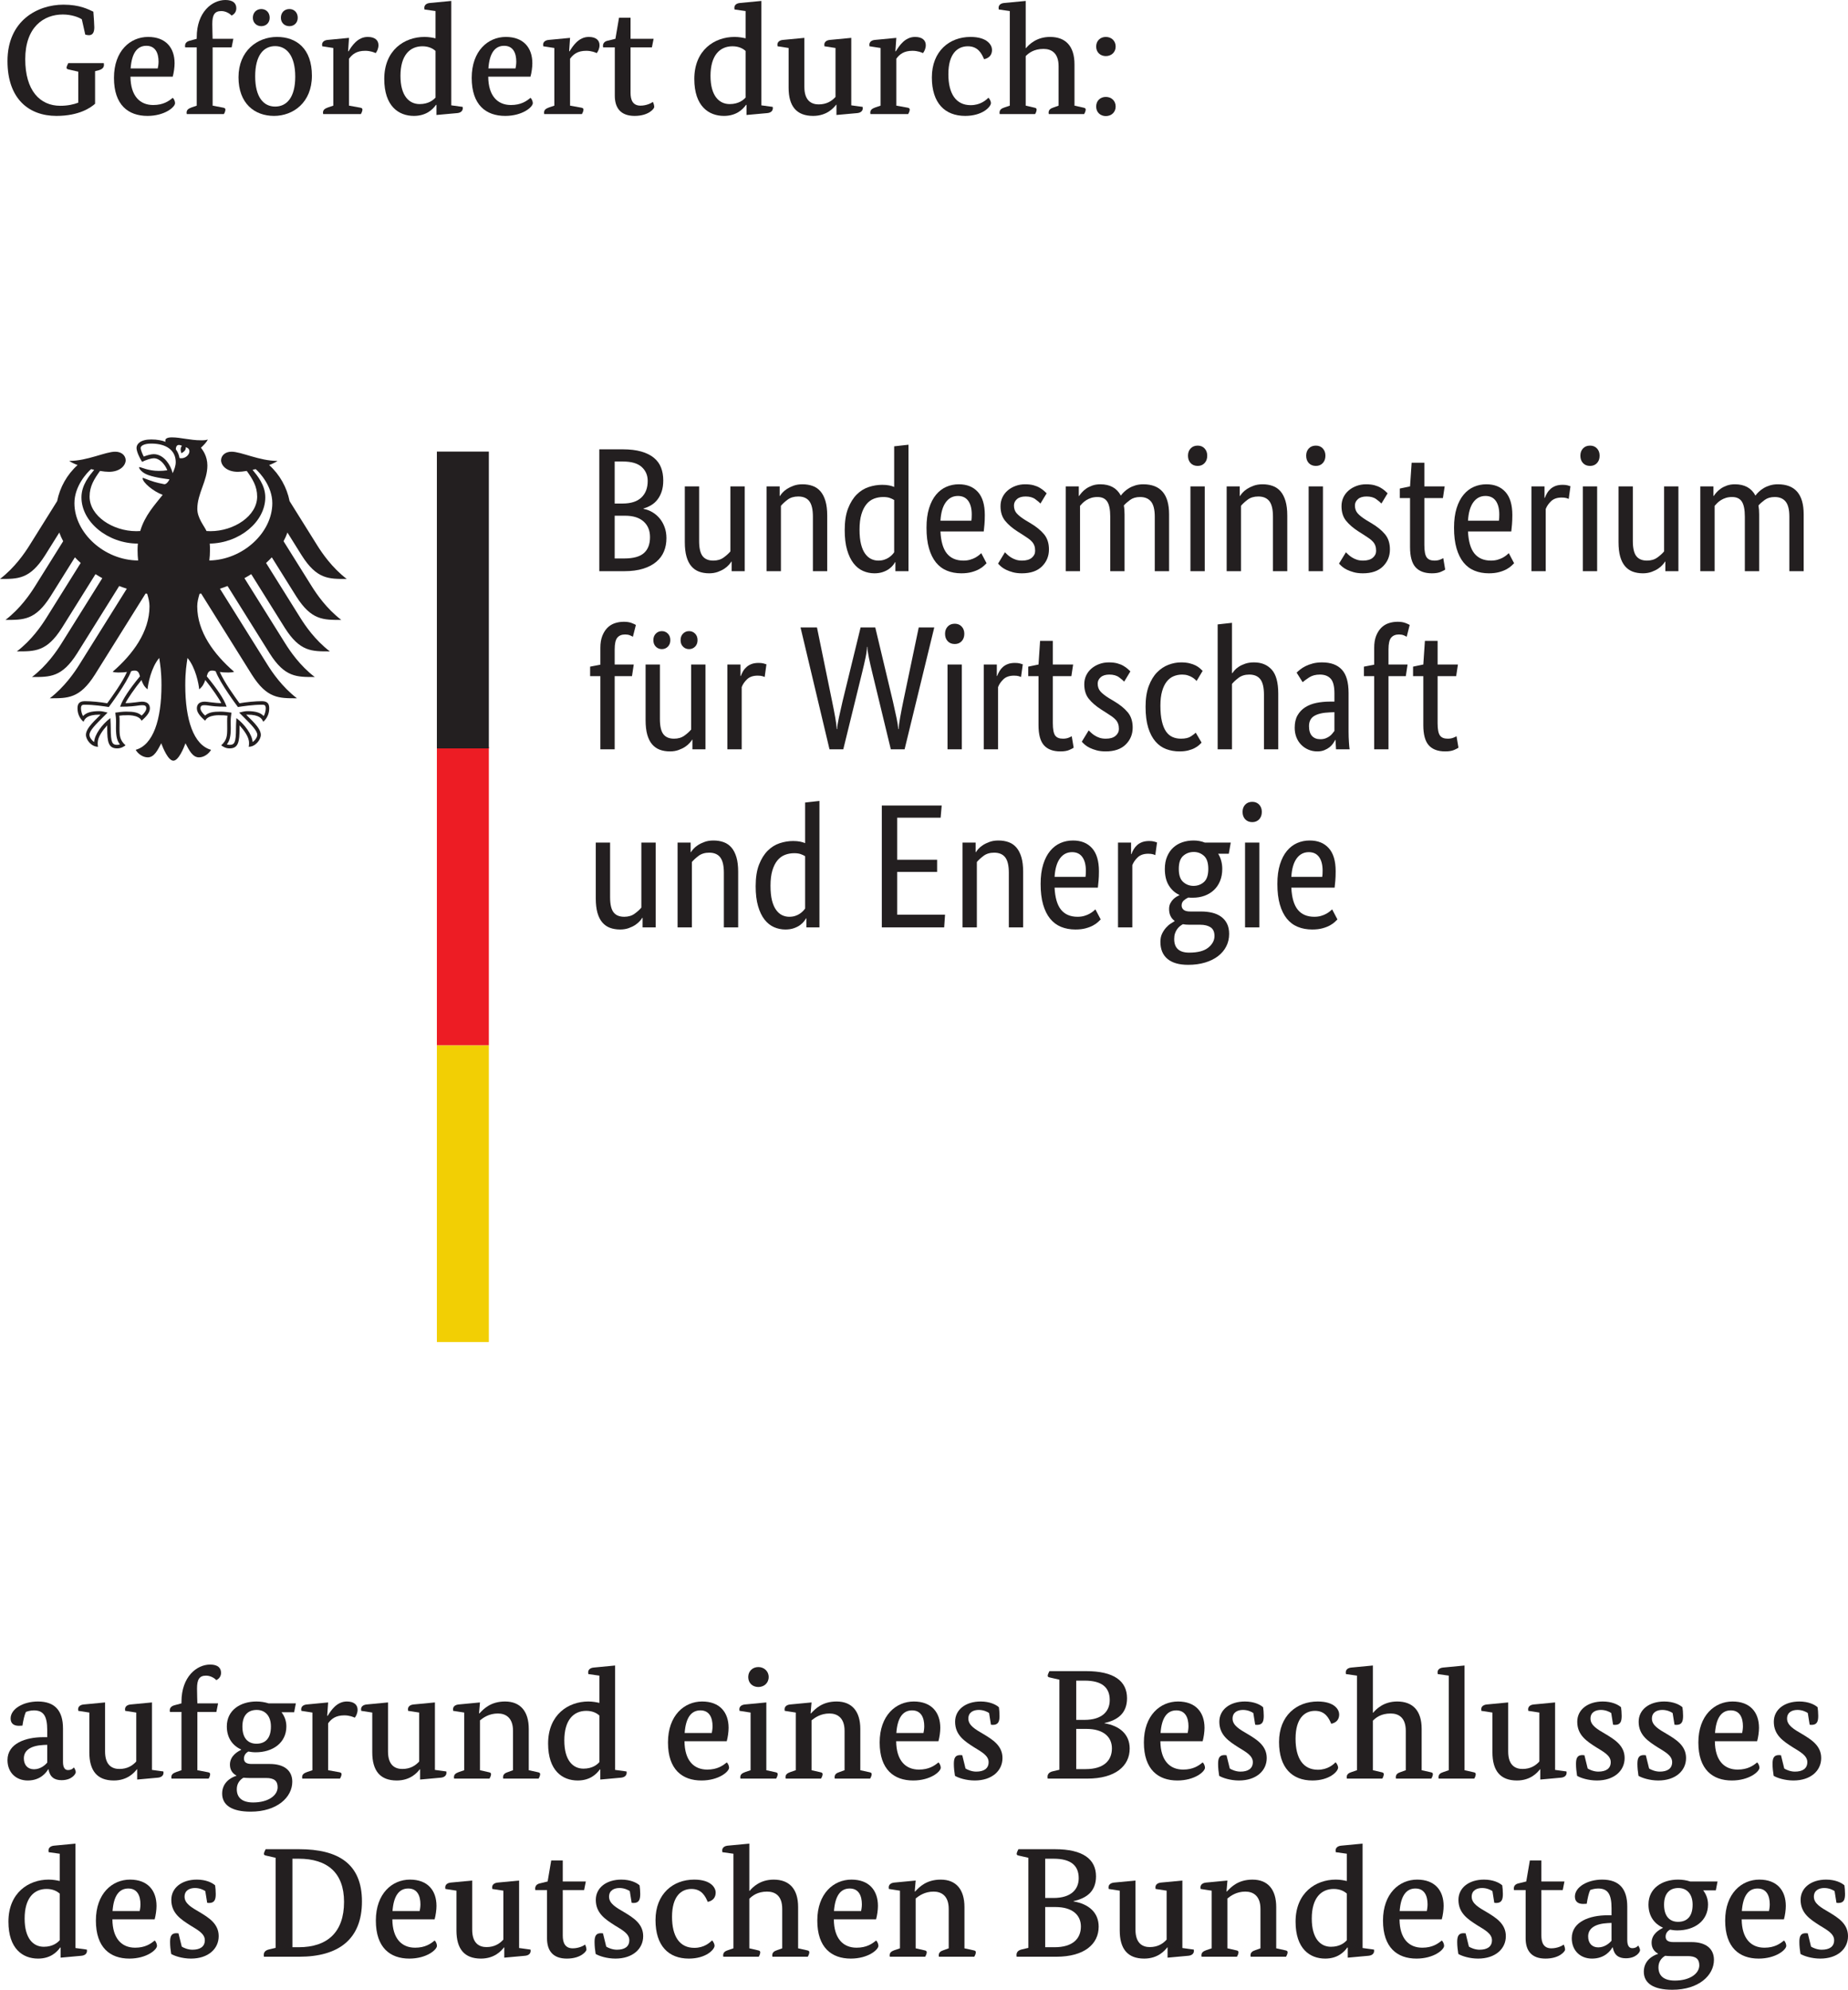 <svg width="118" height="127" viewBox="0 0 118 127" fill="none" xmlns="http://www.w3.org/2000/svg">
<path d="M5.225 1.233C5.016 1.094 4.558 0.925 4.011 0.925C2.797 0.925 1.612 1.72 1.612 3.779C1.612 5.768 2.538 6.752 3.851 6.752C4.329 6.752 4.708 6.663 4.997 6.553V4.574L4.389 4.435C4.29 4.415 4.25 4.385 4.25 4.326C4.25 4.236 4.319 4.117 4.36 4.027H6.628C6.628 4.027 6.638 4.088 6.638 4.137C6.638 4.296 6.548 4.415 6.3 4.485L6.071 4.544V6.623C5.802 6.861 5.066 7.398 3.603 7.398C1.851 7.398 0.478 6.316 0.478 3.898C0.478 1.313 2.399 0.298 4.05 0.298C5.106 0.298 5.633 0.597 5.961 0.746C5.991 1.044 6.021 1.661 6.021 1.74C6.021 2.049 5.932 2.247 5.673 2.247C5.593 2.247 5.513 2.228 5.444 2.208L5.225 1.233Z" fill="#231F20"/>
<path d="M8.331 4.893C8.341 6.126 8.93 6.703 9.785 6.703C10.421 6.703 10.78 6.454 11.029 6.245C11.128 6.325 11.178 6.494 11.178 6.584C11.178 6.832 10.522 7.398 9.416 7.398C8.193 7.398 7.277 6.703 7.277 4.972C7.277 3.242 8.322 2.357 9.456 2.357C10.581 2.357 11.148 3.043 11.148 4.037C11.148 4.296 11.098 4.645 11.029 4.893H8.331ZM10.073 4.366C10.093 4.276 10.124 4.106 10.124 3.938C10.124 3.39 9.923 2.923 9.347 2.923C8.76 2.923 8.411 3.39 8.341 4.366H10.073Z" fill="#231F20"/>
<path d="M14.791 3.024H13.577V6.743L14.253 6.872C14.352 6.892 14.393 6.922 14.393 7.001C14.393 7.1 14.323 7.25 14.293 7.28H11.925C11.925 7.28 11.915 7.22 11.915 7.19C11.915 7.011 12.034 6.931 12.223 6.861L12.562 6.743V3.024H11.825C11.825 3.024 11.815 2.963 11.815 2.934C11.815 2.744 11.934 2.645 12.123 2.596L12.562 2.476V2.377C12.562 0.776 13.537 1.00136e-05 14.393 1.00136e-05C14.89 1.00136e-05 15.089 0.219 15.089 0.527C15.089 0.776 14.94 0.915 14.791 0.995C14.701 0.895 14.442 0.706 14.134 0.706C13.706 0.706 13.556 0.944 13.556 1.532C13.556 1.84 13.577 2.476 13.577 2.476H14.9L14.791 3.024Z" fill="#231F20"/>
<path d="M19.916 4.833C19.916 6.553 18.712 7.398 17.498 7.398C16.254 7.398 15.229 6.604 15.229 4.933C15.229 3.252 16.423 2.357 17.687 2.357C18.931 2.357 19.916 3.103 19.916 4.833ZM16.683 1.671C16.384 1.671 16.145 1.452 16.145 1.134C16.145 0.796 16.384 0.577 16.683 0.577C16.991 0.577 17.22 0.796 17.22 1.134C17.22 1.452 16.991 1.671 16.683 1.671ZM16.294 4.873C16.294 6.206 16.831 6.802 17.569 6.802C18.304 6.802 18.852 6.226 18.852 4.893C18.852 3.56 18.304 2.944 17.569 2.944C16.831 2.944 16.294 3.531 16.294 4.873ZM18.483 1.671C18.165 1.671 17.936 1.452 17.936 1.134C17.936 0.796 18.165 0.577 18.483 0.577C18.782 0.577 19.011 0.796 19.011 1.134C19.011 1.452 18.782 1.671 18.483 1.671Z" fill="#231F20"/>
<path d="M22.227 3.272H22.257C22.466 2.934 22.834 2.357 23.48 2.357C23.949 2.357 24.167 2.576 24.167 2.884C24.167 3.103 24.068 3.292 23.989 3.39C23.909 3.352 23.66 3.242 23.321 3.242C22.774 3.242 22.496 3.46 22.286 3.749V6.743L23.003 6.872C23.103 6.892 23.143 6.922 23.143 7.001C23.143 7.1 23.063 7.25 23.044 7.28H20.635C20.635 7.28 20.624 7.22 20.624 7.19C20.624 7.011 20.744 6.931 20.933 6.861L21.282 6.743V3.063L20.576 2.954C20.576 2.954 20.565 2.894 20.565 2.854C20.565 2.686 20.694 2.565 20.933 2.546L22.286 2.417L22.227 3.272Z" fill="#231F20"/>
<path d="M28.815 6.723L29.541 6.822C29.541 6.822 29.551 6.861 29.551 6.902C29.551 7.081 29.422 7.2 29.183 7.22L27.869 7.339V6.693H27.84C27.621 7.001 27.203 7.398 26.426 7.398C25.451 7.398 24.536 6.772 24.536 5.042C24.536 3.192 25.83 2.357 27.104 2.357C27.392 2.357 27.641 2.406 27.81 2.447V0.706L27.104 0.606C27.104 0.606 27.094 0.537 27.094 0.497C27.094 0.328 27.223 0.208 27.461 0.189L28.815 0.06V6.723ZM27.81 3.252C27.661 3.113 27.392 2.954 26.974 2.954C26.168 2.954 25.571 3.531 25.571 4.843C25.571 6.126 26.128 6.643 26.795 6.643C27.372 6.643 27.681 6.374 27.81 6.226V3.252Z" fill="#231F20"/>
<path d="M31.175 4.893C31.185 6.126 31.772 6.703 32.628 6.703C33.265 6.703 33.623 6.454 33.872 6.245C33.971 6.325 34.021 6.494 34.021 6.584C34.021 6.832 33.364 7.398 32.259 7.398C31.035 7.398 30.12 6.703 30.12 4.972C30.12 3.242 31.165 2.357 32.299 2.357C33.424 2.357 33.992 3.043 33.992 4.037C33.992 4.296 33.942 4.645 33.872 4.893H31.175ZM32.917 4.366C32.936 4.276 32.966 4.106 32.966 3.938C32.966 3.39 32.768 2.923 32.19 2.923C31.603 2.923 31.255 3.39 31.185 4.366H32.917Z" fill="#231F20"/>
<path d="M36.341 3.272H36.371C36.58 2.934 36.948 2.357 37.595 2.357C38.063 2.357 38.282 2.576 38.282 2.884C38.282 3.103 38.182 3.292 38.103 3.39C38.023 3.352 37.774 3.242 37.435 3.242C36.888 3.242 36.609 3.46 36.4 3.749V6.743L37.117 6.872C37.217 6.892 37.257 6.922 37.257 7.001C37.257 7.1 37.177 7.25 37.158 7.28H34.749C34.749 7.28 34.739 7.22 34.739 7.19C34.739 7.011 34.858 6.931 35.047 6.861L35.396 6.743V3.063L34.689 2.954C34.689 2.954 34.679 2.894 34.679 2.854C34.679 2.686 34.808 2.565 35.047 2.546L36.4 2.417L36.341 3.272Z" fill="#231F20"/>
<path d="M41.625 3.024H40.262V5.927C40.262 6.374 40.401 6.743 40.899 6.743C41.287 6.743 41.606 6.573 41.685 6.504C41.735 6.584 41.775 6.732 41.775 6.832C41.775 6.931 41.427 7.398 40.521 7.398C39.615 7.398 39.257 6.872 39.257 6.106V3.024H38.511C38.511 3.024 38.501 2.963 38.501 2.934C38.501 2.744 38.62 2.635 38.809 2.596L39.297 2.476L39.526 1.134H40.262V2.476H41.735L41.625 3.024Z" fill="#231F20"/>
<path d="M48.613 6.723L49.339 6.822C49.339 6.822 49.349 6.861 49.349 6.902C49.349 7.081 49.219 7.2 48.98 7.22L47.667 7.339V6.693H47.637C47.419 7.001 47 7.398 46.225 7.398C45.249 7.398 44.333 6.772 44.333 5.042C44.333 3.192 45.626 2.357 46.901 2.357C47.189 2.357 47.438 2.406 47.608 2.447V0.706L46.901 0.606C46.901 0.606 46.891 0.537 46.891 0.497C46.891 0.328 47.02 0.208 47.26 0.189L48.613 0.06V6.723ZM47.608 3.252C47.458 3.113 47.189 2.954 46.772 2.954C45.965 2.954 45.368 3.531 45.368 4.843C45.368 6.126 45.925 6.643 46.592 6.643C47.17 6.643 47.478 6.374 47.608 6.226V3.252Z" fill="#231F20"/>
<path d="M54.356 6.723L55.082 6.822C55.082 6.822 55.092 6.861 55.092 6.902C55.092 7.081 54.962 7.2 54.724 7.22L53.41 7.339V6.683H53.391C53.231 6.892 52.794 7.398 51.918 7.398C50.853 7.398 50.355 6.772 50.355 5.599V3.063L49.649 2.954C49.649 2.954 49.639 2.894 49.639 2.854C49.639 2.686 49.769 2.565 50.007 2.546L51.361 2.417V5.549C51.361 6.454 51.839 6.663 52.276 6.663C52.783 6.663 53.121 6.444 53.35 6.186V3.063L52.644 2.954C52.644 2.954 52.634 2.894 52.634 2.854C52.634 2.686 52.764 2.565 53.003 2.546L54.356 2.417V6.723Z" fill="#231F20"/>
<path d="M57.173 3.272H57.203C57.412 2.934 57.78 2.357 58.427 2.357C58.895 2.357 59.114 2.576 59.114 2.884C59.114 3.103 59.014 3.292 58.935 3.39C58.855 3.352 58.606 3.242 58.268 3.242C57.72 3.242 57.442 3.46 57.233 3.749V6.743L57.95 6.872C58.049 6.892 58.089 6.922 58.089 7.001C58.089 7.1 58.009 7.25 57.989 7.28H55.581C55.581 7.28 55.57 7.22 55.57 7.19C55.57 7.011 55.69 6.931 55.88 6.861L56.228 6.743V3.063L55.52 2.954C55.52 2.954 55.511 2.894 55.511 2.854C55.511 2.686 55.641 2.565 55.88 2.546L57.233 2.417L57.173 3.272Z" fill="#231F20"/>
<path d="M61.801 2.954C61.134 2.954 60.556 3.431 60.556 4.734C60.556 5.987 61.045 6.712 61.98 6.712C62.597 6.712 62.955 6.395 63.115 6.236C63.204 6.325 63.274 6.484 63.274 6.573C63.274 6.822 62.727 7.398 61.632 7.398C60.338 7.398 59.502 6.584 59.502 4.942C59.502 3.262 60.627 2.357 61.97 2.357C63.065 2.357 63.343 2.894 63.343 3.183C63.343 3.451 63.215 3.699 62.836 3.779C62.687 3.431 62.458 2.954 61.801 2.954Z" fill="#231F20"/>
<path d="M65.495 3.072H65.514C65.713 2.834 66.191 2.357 67.047 2.357C68.042 2.357 68.609 2.944 68.609 4.106V6.743L69.187 6.872C69.287 6.892 69.325 6.922 69.325 7.001C69.325 7.1 69.246 7.25 69.227 7.28H66.968C66.968 7.28 66.957 7.22 66.957 7.19C66.957 7.011 67.077 6.922 67.266 6.861L67.594 6.743V4.226C67.594 3.381 67.137 3.122 66.629 3.122C66.012 3.122 65.683 3.39 65.495 3.58V6.743L66.052 6.872C66.151 6.892 66.191 6.922 66.191 7.001C66.191 7.1 66.122 7.25 66.092 7.28H63.832C63.832 7.28 63.823 7.22 63.823 7.19C63.823 7.011 63.942 6.922 64.131 6.861L64.479 6.743V0.706L63.773 0.606C63.773 0.606 63.763 0.537 63.763 0.497C63.763 0.328 63.892 0.208 64.131 0.189L65.495 0.06V3.072Z" fill="#231F20"/>
<path d="M70.61 3.58C70.262 3.58 69.994 3.341 69.994 2.974C69.994 2.596 70.262 2.357 70.61 2.357C70.96 2.357 71.238 2.596 71.238 2.974C71.238 3.341 70.96 3.58 70.61 3.58ZM70.61 7.409C70.262 7.409 69.994 7.17 69.994 6.802C69.994 6.424 70.262 6.186 70.61 6.186C70.96 6.186 71.238 6.424 71.238 6.802C71.238 7.17 70.96 7.409 70.61 7.409Z" fill="#231F20"/>
<path d="M4.022 112.46C4.022 112.857 4.171 112.977 4.34 112.977C4.569 112.977 4.688 112.857 4.718 112.807C4.768 112.878 4.838 113.017 4.838 113.106C4.838 113.236 4.579 113.623 3.932 113.623C3.474 113.623 3.185 113.425 3.096 112.927H3.076C2.966 113.116 2.598 113.643 1.772 113.643C1.016 113.643 0.478 113.126 0.478 112.34C0.478 111.276 1.643 110.879 2.757 110.879H3.016V110.431C3.016 109.526 2.778 109.168 2.16 109.168C1.931 109.168 1.732 109.238 1.653 109.267C1.563 109.457 1.483 109.805 1.433 110.142C1.433 110.142 1.284 110.152 1.205 110.152C0.867 110.152 0.678 109.993 0.678 109.685C0.678 109.068 1.494 108.601 2.419 108.601C3.513 108.601 4.022 109.198 4.022 110.322V112.46ZM2.787 111.375C1.981 111.415 1.523 111.704 1.523 112.231C1.523 112.648 1.762 112.927 2.17 112.927C2.579 112.927 2.887 112.659 3.016 112.499V111.366L2.787 111.375Z" fill="#231F20"/>
<path d="M9.704 112.967L10.431 113.066C10.431 113.066 10.441 113.106 10.441 113.146C10.441 113.324 10.312 113.444 10.073 113.464L8.759 113.583V112.927H8.74C8.58 113.136 8.142 113.643 7.267 113.643C6.201 113.643 5.704 113.017 5.704 111.843V109.307L4.998 109.198C4.998 109.198 4.988 109.139 4.988 109.099C4.988 108.93 5.117 108.81 5.356 108.79L6.709 108.661V111.794C6.709 112.698 7.187 112.907 7.625 112.907C8.132 112.907 8.471 112.688 8.7 112.43V109.307L7.993 109.198C7.993 109.198 7.983 109.139 7.983 109.099C7.983 108.93 8.112 108.81 8.351 108.79L9.704 108.661V112.967Z" fill="#231F20"/>
<path d="M13.816 109.267H12.602V112.987L13.279 113.116C13.378 113.136 13.418 113.165 13.418 113.245C13.418 113.345 13.348 113.494 13.318 113.523H10.95C10.95 113.523 10.94 113.464 10.94 113.435C10.94 113.255 11.059 113.176 11.248 113.106L11.587 112.987V109.267H10.85C10.85 109.267 10.84 109.208 10.84 109.178C10.84 108.989 10.96 108.89 11.148 108.839L11.587 108.72V108.622C11.587 107.02 12.562 106.244 13.418 106.244C13.916 106.244 14.114 106.463 14.114 106.771C14.114 107.02 13.966 107.159 13.816 107.238C13.727 107.139 13.467 106.951 13.159 106.951C12.731 106.951 12.581 107.189 12.581 107.776C12.581 108.084 12.602 108.72 12.602 108.72H13.926L13.816 109.267Z" fill="#231F20"/>
<path d="M18.782 109.288H17.977C18.166 109.536 18.285 109.834 18.285 110.192C18.285 111.247 17.409 111.843 16.325 111.843C16.155 111.843 16.006 111.823 15.857 111.794C15.717 111.873 15.578 112.012 15.578 112.241C15.578 112.48 15.737 112.589 16.075 112.589H17.23C18.145 112.589 18.663 113.007 18.663 113.722C18.663 114.717 17.688 115.632 16.006 115.632C14.782 115.632 14.185 115.205 14.185 114.478C14.185 113.782 14.732 113.454 15.09 113.345V113.324C14.831 113.186 14.682 112.947 14.682 112.629C14.682 112.052 15.21 111.783 15.398 111.684V111.664C14.841 111.415 14.483 110.908 14.483 110.192C14.483 109.148 15.359 108.601 16.374 108.601C16.642 108.601 16.901 108.641 17.15 108.72H18.891L18.782 109.288ZM15.916 113.484C15.777 113.484 15.658 113.474 15.547 113.464C15.29 113.613 15.12 113.862 15.12 114.199C15.12 114.717 15.438 115.045 16.165 115.045C17.131 115.045 17.728 114.598 17.728 114.071C17.728 113.663 17.499 113.484 16.991 113.484H15.916ZM15.478 110.202C15.478 110.988 15.876 111.296 16.374 111.296C16.911 111.296 17.299 110.988 17.299 110.202C17.299 109.497 16.911 109.139 16.394 109.139C15.876 109.139 15.478 109.436 15.478 110.202Z" fill="#231F20"/>
<path d="M20.893 109.516H20.922C21.132 109.178 21.5 108.601 22.146 108.601C22.615 108.601 22.833 108.82 22.833 109.128C22.833 109.347 22.734 109.536 22.654 109.635C22.575 109.596 22.326 109.486 21.987 109.486C21.44 109.486 21.161 109.705 20.952 109.993V112.987L21.669 113.116C21.769 113.136 21.808 113.165 21.808 113.245C21.808 113.345 21.729 113.494 21.709 113.523H19.301C19.301 113.523 19.291 113.464 19.291 113.435C19.291 113.255 19.41 113.176 19.599 113.106L19.948 112.987V109.307L19.241 109.198C19.241 109.198 19.231 109.139 19.231 109.099C19.231 108.929 19.36 108.81 19.599 108.79L20.952 108.661L20.893 109.516Z" fill="#231F20"/>
<path d="M27.771 112.967L28.497 113.066C28.497 113.066 28.507 113.106 28.507 113.146C28.507 113.324 28.378 113.444 28.139 113.464L26.825 113.583V112.927H26.805C26.647 113.136 26.209 113.643 25.333 113.643C24.268 113.643 23.77 113.017 23.77 111.843V109.307L23.064 109.198C23.064 109.198 23.054 109.139 23.054 109.099C23.054 108.93 23.183 108.81 23.422 108.79L24.776 108.661V111.794C24.776 112.698 25.253 112.907 25.691 112.907C26.199 112.907 26.536 112.688 26.766 112.43V109.307L26.059 109.198C26.059 109.198 26.049 109.139 26.049 109.099C26.049 108.93 26.179 108.81 26.418 108.79L27.771 108.661V112.967Z" fill="#231F20"/>
<path d="M33.763 112.987L34.35 113.116C34.45 113.136 34.49 113.165 34.49 113.245C34.49 113.345 34.41 113.494 34.391 113.523H32.13C32.13 113.523 32.121 113.464 32.121 113.435C32.121 113.255 32.241 113.165 32.43 113.106L32.757 112.987V110.471C32.757 109.625 32.28 109.367 31.793 109.367C31.225 109.367 30.857 109.635 30.648 109.805V112.987L31.215 113.116C31.315 113.136 31.355 113.165 31.355 113.245C31.355 113.345 31.276 113.494 31.255 113.523H28.996C28.996 113.523 28.986 113.464 28.986 113.435C28.986 113.255 29.105 113.176 29.295 113.106L29.643 112.987V109.307L28.936 109.198C28.936 109.198 28.927 109.139 28.927 109.099C28.927 108.929 29.056 108.81 29.295 108.79L30.648 108.661L30.588 109.357H30.618C30.887 109.068 31.335 108.601 32.25 108.601C33.226 108.601 33.763 109.227 33.763 110.351V112.987Z" fill="#231F20"/>
<path d="M39.277 112.967L40.004 113.066C40.004 113.066 40.014 113.106 40.014 113.146C40.014 113.324 39.884 113.444 39.645 113.464L38.331 113.583V112.937H38.302C38.082 113.245 37.665 113.643 36.888 113.643C35.913 113.643 34.998 113.017 34.998 111.287C34.998 109.436 36.292 108.601 37.566 108.601C37.854 108.601 38.103 108.651 38.272 108.691V106.951L37.566 106.851C37.566 106.851 37.556 106.781 37.556 106.742C37.556 106.572 37.684 106.453 37.923 106.434L39.277 106.304V112.967ZM38.272 109.497C38.123 109.357 37.854 109.198 37.436 109.198C36.63 109.198 36.033 109.775 36.033 111.088C36.033 112.37 36.59 112.887 37.257 112.887C37.834 112.887 38.142 112.619 38.272 112.47V109.497Z" fill="#231F20"/>
<path d="M43.707 111.137C43.717 112.37 44.303 112.947 45.16 112.947C45.797 112.947 46.155 112.698 46.404 112.489C46.503 112.569 46.553 112.738 46.553 112.828C46.553 113.077 45.896 113.643 44.792 113.643C43.568 113.643 42.652 112.947 42.652 111.216C42.652 109.486 43.697 108.601 44.831 108.601C45.956 108.601 46.523 109.288 46.523 110.282C46.523 110.54 46.474 110.889 46.404 111.137H43.707ZM45.449 110.611C45.468 110.521 45.498 110.351 45.498 110.182C45.498 109.636 45.3 109.168 44.722 109.168C44.135 109.168 43.787 109.636 43.717 110.611H45.449Z" fill="#231F20"/>
<path d="M48.932 112.987L49.519 113.116C49.618 113.136 49.658 113.165 49.658 113.245C49.658 113.345 49.578 113.494 49.559 113.523H47.28C47.28 113.523 47.27 113.464 47.27 113.435C47.27 113.255 47.389 113.176 47.579 113.106L47.927 112.987V109.307L47.22 109.198C47.22 109.198 47.21 109.139 47.21 109.099C47.21 108.929 47.34 108.81 47.579 108.79L48.932 108.661V112.987ZM48.424 107.676C48.057 107.676 47.777 107.428 47.777 107.039C47.777 106.662 48.057 106.403 48.424 106.403C48.782 106.403 49.082 106.662 49.082 107.039C49.082 107.428 48.782 107.676 48.424 107.676Z" fill="#231F20"/>
<path d="M54.933 112.987L55.52 113.116C55.62 113.136 55.66 113.165 55.66 113.245C55.66 113.345 55.58 113.494 55.561 113.523H53.301C53.301 113.523 53.291 113.464 53.291 113.435C53.291 113.255 53.411 113.165 53.6 113.106L53.928 112.987V110.471C53.928 109.625 53.45 109.367 52.963 109.367C52.396 109.367 52.027 109.635 51.819 109.805V112.987L52.385 113.116C52.486 113.136 52.526 113.165 52.526 113.245C52.526 113.345 52.446 113.494 52.425 113.523H50.167C50.167 113.523 50.156 113.464 50.156 113.435C50.156 113.255 50.275 113.176 50.465 113.106L50.813 112.987V109.307L50.106 109.198C50.106 109.198 50.097 109.139 50.097 109.099C50.097 108.929 50.227 108.81 50.465 108.79L51.819 108.661L51.759 109.357H51.788C52.058 109.068 52.505 108.601 53.42 108.601C54.396 108.601 54.933 109.227 54.933 110.351V112.987Z" fill="#231F20"/>
<path d="M57.223 111.137C57.234 112.37 57.822 112.947 58.677 112.947C59.314 112.947 59.672 112.698 59.921 112.489C60.02 112.569 60.07 112.738 60.07 112.828C60.07 113.077 59.414 113.643 58.309 113.643C57.085 113.643 56.169 112.947 56.169 111.216C56.169 109.486 57.214 108.601 58.348 108.601C59.473 108.601 60.04 109.288 60.04 110.282C60.04 110.54 59.991 110.889 59.921 111.137H57.223ZM58.966 110.611C58.985 110.521 59.016 110.351 59.016 110.182C59.016 109.636 58.816 109.168 58.239 109.168C57.652 109.168 57.303 109.636 57.234 110.611H58.966Z" fill="#231F20"/>
<path d="M63.156 109.337C63.047 109.258 62.797 109.139 62.498 109.139C62.171 109.139 61.832 109.277 61.832 109.695C61.832 110.133 62.299 110.391 62.777 110.67C63.374 111.028 64.011 111.415 64.011 112.211C64.011 113.027 63.334 113.643 62.24 113.643C61.683 113.643 61.185 113.474 60.977 113.345C60.936 113.096 60.906 112.838 60.906 112.579C60.906 112.181 61.015 112.022 61.315 112.022C61.365 112.022 61.444 112.032 61.444 112.032L61.652 112.878C61.752 112.947 62.041 113.077 62.33 113.077C62.817 113.077 63.126 112.887 63.126 112.47C63.126 112.043 62.648 111.804 62.2 111.525C61.593 111.137 60.986 110.749 60.986 109.894C60.986 109.118 61.663 108.601 62.618 108.601C63.195 108.601 63.604 108.8 63.783 108.969C63.802 109.108 63.822 109.317 63.822 109.516C63.822 109.864 63.753 110.093 63.395 110.093C63.345 110.093 63.275 110.083 63.275 110.083L63.156 109.337Z" fill="#231F20"/>
<path d="M70.531 109.974V109.993C71.497 110.152 72.134 110.699 72.134 111.605C72.134 112.719 71.218 113.523 69.427 113.523H66.899C66.899 113.523 66.888 113.464 66.888 113.414C66.888 113.255 66.968 113.116 67.227 113.056L67.646 112.957V107.209L67.038 107.07C66.938 107.05 66.899 107.02 66.899 106.96C66.899 106.871 66.968 106.752 67.009 106.662H69.347C71.118 106.662 71.964 107.288 71.964 108.392C71.964 109.337 71.388 109.784 70.531 109.974ZM69.258 107.269H68.72V109.775H69.247C70.382 109.775 70.86 109.218 70.86 108.511C70.86 107.696 70.353 107.269 69.258 107.269ZM69.377 110.351H68.72V112.917H69.318C70.481 112.917 70.999 112.37 70.999 111.594C70.999 110.858 70.451 110.351 69.377 110.351Z" fill="#231F20"/>
<path d="M74.094 111.137C74.105 112.37 74.692 112.947 75.548 112.947C76.185 112.947 76.543 112.698 76.792 112.489C76.891 112.569 76.941 112.738 76.941 112.828C76.941 113.077 76.285 113.643 75.18 113.643C73.956 113.643 73.04 112.947 73.04 111.216C73.04 109.486 74.085 108.601 75.22 108.601C76.344 108.601 76.912 109.288 76.912 110.282C76.912 110.54 76.862 110.889 76.792 111.137H74.094ZM75.837 110.611C75.856 110.521 75.887 110.351 75.887 110.182C75.887 109.636 75.687 109.168 75.111 109.168C74.524 109.168 74.174 109.636 74.105 110.611H75.837Z" fill="#231F20"/>
<path d="M80.028 109.337C79.918 109.258 79.669 109.139 79.37 109.139C79.042 109.139 78.703 109.277 78.703 109.695C78.703 110.133 79.172 110.391 79.65 110.67C80.247 111.028 80.884 111.415 80.884 112.211C80.884 113.027 80.206 113.643 79.112 113.643C78.555 113.643 78.057 113.474 77.847 113.345C77.808 113.096 77.778 112.838 77.778 112.579C77.778 112.181 77.888 112.022 78.187 112.022C78.236 112.022 78.316 112.032 78.316 112.032L78.525 112.878C78.624 112.947 78.913 113.077 79.201 113.077C79.689 113.077 79.997 112.887 79.997 112.47C79.997 112.043 79.52 111.804 79.072 111.525C78.466 111.137 77.858 110.749 77.858 109.894C77.858 109.118 78.535 108.601 79.49 108.601C80.068 108.601 80.475 108.8 80.654 108.969C80.675 109.108 80.694 109.317 80.694 109.516C80.694 109.864 80.625 110.093 80.267 110.093C80.216 110.093 80.147 110.083 80.147 110.083L80.028 109.337Z" fill="#231F20"/>
<path d="M83.969 109.198C83.302 109.198 82.725 109.675 82.725 110.978C82.725 112.231 83.213 112.957 84.149 112.957C84.765 112.957 85.123 112.639 85.282 112.48C85.372 112.569 85.442 112.728 85.442 112.817C85.442 113.066 84.895 113.643 83.8 113.643C82.506 113.643 81.67 112.828 81.67 111.187C81.67 109.506 82.795 108.601 84.138 108.601C85.233 108.601 85.511 109.139 85.511 109.426C85.511 109.695 85.382 109.943 85.004 110.023C84.855 109.675 84.626 109.198 83.969 109.198Z" fill="#231F20"/>
<path d="M87.663 109.317H87.682C87.881 109.079 88.359 108.601 89.215 108.601C90.21 108.601 90.777 109.187 90.777 110.351V112.987L91.354 113.116C91.455 113.136 91.494 113.165 91.494 113.245C91.494 113.345 91.414 113.494 91.394 113.523H89.135C89.135 113.523 89.126 113.464 89.126 113.435C89.126 113.255 89.245 113.165 89.434 113.106L89.763 112.987V110.471C89.763 109.625 89.305 109.367 88.797 109.367C88.179 109.367 87.851 109.635 87.663 109.824V112.987L88.22 113.116C88.319 113.136 88.359 113.165 88.359 113.245C88.359 113.345 88.289 113.494 88.26 113.523H86C86 113.523 85.99 113.464 85.99 113.435C85.99 113.255 86.11 113.165 86.299 113.106L86.647 112.987V106.951L85.94 106.851C85.94 106.851 85.931 106.781 85.931 106.742C85.931 106.572 86.06 106.453 86.299 106.434L87.663 106.304V109.317Z" fill="#231F20"/>
<path d="M93.515 112.987L94.091 113.116C94.191 113.136 94.23 113.165 94.23 113.245C94.23 113.345 94.161 113.494 94.132 113.523H91.861C91.861 113.523 91.853 113.464 91.853 113.435C91.853 113.255 91.971 113.165 92.161 113.106L92.509 112.987V106.951L91.803 106.851C91.803 106.851 91.792 106.781 91.792 106.742C91.792 106.572 91.922 106.453 92.161 106.434L93.515 106.304V112.987Z" fill="#231F20"/>
<path d="M99.297 112.967L100.023 113.066C100.023 113.066 100.033 113.106 100.033 113.146C100.033 113.324 99.904 113.444 99.665 113.464L98.351 113.583V112.927H98.332C98.172 113.136 97.735 113.643 96.859 113.643C95.794 113.643 95.296 113.017 95.296 111.843V109.307L94.59 109.198C94.59 109.198 94.58 109.139 94.58 109.099C94.58 108.93 94.709 108.81 94.948 108.79L96.302 108.661V111.794C96.302 112.698 96.779 112.907 97.217 112.907C97.725 112.907 98.062 112.688 98.292 112.43V109.307L97.585 109.198C97.585 109.198 97.576 109.139 97.576 109.099C97.576 108.93 97.705 108.81 97.944 108.79L99.297 108.661V112.967Z" fill="#231F20"/>
<path d="M102.881 109.337C102.771 109.258 102.522 109.139 102.224 109.139C101.895 109.139 101.557 109.277 101.557 109.695C101.557 110.133 102.025 110.391 102.502 110.67C103.1 111.028 103.737 111.415 103.737 112.211C103.737 113.027 103.06 113.643 101.966 113.643C101.408 113.643 100.91 113.474 100.701 113.345C100.662 113.096 100.632 112.838 100.632 112.579C100.632 112.181 100.742 112.022 101.04 112.022C101.09 112.022 101.17 112.032 101.17 112.032L101.378 112.878C101.478 112.947 101.766 113.077 102.054 113.077C102.542 113.077 102.85 112.887 102.85 112.47C102.85 112.043 102.373 111.804 101.925 111.525C101.318 111.137 100.712 110.749 100.712 109.894C100.712 109.118 101.388 108.601 102.343 108.601C102.92 108.601 103.328 108.8 103.508 108.969C103.528 109.108 103.548 109.317 103.548 109.516C103.548 109.864 103.478 110.093 103.121 110.093C103.069 110.093 103 110.083 103 110.083L102.881 109.337Z" fill="#231F20"/>
<path d="M106.802 109.337C106.693 109.258 106.444 109.139 106.146 109.139C105.817 109.139 105.479 109.277 105.479 109.695C105.479 110.133 105.946 110.391 106.424 110.67C107.021 111.028 107.659 111.415 107.659 112.211C107.659 113.027 106.982 113.643 105.887 113.643C105.329 113.643 104.832 113.474 104.622 113.345C104.583 113.096 104.553 112.838 104.553 112.579C104.553 112.181 104.663 112.022 104.961 112.022C105.011 112.022 105.09 112.032 105.09 112.032L105.3 112.878C105.399 112.947 105.689 113.077 105.976 113.077C106.464 113.077 106.772 112.887 106.772 112.47C106.772 112.043 106.294 111.804 105.847 111.525C105.24 111.137 104.633 110.749 104.633 109.894C104.633 109.118 105.309 108.601 106.265 108.601C106.842 108.601 107.25 108.8 107.429 108.969C107.45 109.108 107.469 109.317 107.469 109.516C107.469 109.864 107.4 110.093 107.041 110.093C106.992 110.093 106.922 110.083 106.922 110.083L106.802 109.337Z" fill="#231F20"/>
<path d="M109.499 111.137C109.509 112.37 110.098 112.947 110.953 112.947C111.59 112.947 111.948 112.698 112.197 112.489C112.296 112.569 112.346 112.738 112.346 112.828C112.346 113.077 111.689 113.643 110.584 113.643C109.36 113.643 108.445 112.947 108.445 111.216C108.445 109.486 109.49 108.601 110.625 108.601C111.749 108.601 112.317 109.288 112.317 110.282C112.317 110.54 112.267 110.889 112.197 111.137H109.499ZM111.242 110.611C111.261 110.521 111.291 110.351 111.291 110.182C111.291 109.636 111.092 109.168 110.515 109.168C109.928 109.168 109.579 109.636 109.509 110.611H111.242Z" fill="#231F20"/>
<path d="M115.433 109.337C115.322 109.258 115.075 109.139 114.775 109.139C114.447 109.139 114.109 109.277 114.109 109.695C114.109 110.133 114.576 110.391 115.054 110.67C115.651 111.028 116.288 111.415 116.288 112.211C116.288 113.027 115.611 113.643 114.517 113.643C113.96 113.643 113.462 113.474 113.253 113.345C113.214 113.096 113.182 112.838 113.182 112.579C113.182 112.181 113.293 112.022 113.591 112.022C113.641 112.022 113.721 112.032 113.721 112.032L113.93 112.878C114.029 112.947 114.318 113.077 114.606 113.077C115.094 113.077 115.402 112.887 115.402 112.47C115.402 112.043 114.925 111.804 114.477 111.525C113.87 111.137 113.263 110.749 113.263 109.894C113.263 109.118 113.939 108.601 114.894 108.601C115.473 108.601 115.879 108.8 116.059 108.969C116.079 109.108 116.099 109.317 116.099 109.516C116.099 109.864 116.03 110.093 115.671 110.093C115.622 110.093 115.552 110.083 115.552 110.083L115.433 109.337Z" fill="#231F20"/>
<path d="M4.818 124.335L5.544 124.435C5.544 124.435 5.554 124.473 5.554 124.514C5.554 124.693 5.424 124.812 5.186 124.832L3.872 124.951V124.305H3.842C3.624 124.613 3.205 125.011 2.429 125.011C1.454 125.011 0.538 124.385 0.538 122.654C0.538 120.805 1.832 119.969 3.105 119.969C3.394 119.969 3.643 120.018 3.813 120.059V118.318L3.105 118.219C3.105 118.219 3.096 118.15 3.096 118.109C3.096 117.941 3.226 117.821 3.465 117.801L4.818 117.672V124.335ZM3.813 120.864C3.663 120.725 3.394 120.566 2.976 120.566C2.17 120.566 1.573 121.142 1.573 122.455C1.573 123.738 2.13 124.256 2.797 124.256C3.375 124.256 3.683 123.987 3.813 123.837V120.864Z" fill="#231F20"/>
<path d="M7.177 122.505C7.187 123.738 7.775 124.315 8.63 124.315C9.267 124.315 9.626 124.066 9.875 123.857C9.974 123.937 10.024 124.106 10.024 124.196C10.024 124.444 9.367 125.011 8.262 125.011C7.038 125.011 6.123 124.315 6.123 122.584C6.123 120.855 7.168 119.969 8.302 119.969C9.426 119.969 9.994 120.655 9.994 121.651C9.994 121.908 9.944 122.256 9.875 122.505H7.177ZM8.919 121.978C8.939 121.889 8.969 121.72 8.969 121.55C8.969 121.004 8.769 120.537 8.193 120.537C7.605 120.537 7.256 121.004 7.187 121.978H8.919Z" fill="#231F20"/>
<path d="M13.109 120.705C13 120.625 12.751 120.506 12.452 120.506C12.124 120.506 11.785 120.645 11.785 121.063C11.785 121.501 12.253 121.759 12.731 122.038C13.328 122.396 13.964 122.784 13.964 123.579C13.964 124.394 13.288 125.011 12.194 125.011C11.636 125.011 11.138 124.842 10.93 124.713C10.889 124.465 10.86 124.205 10.86 123.947C10.86 123.549 10.969 123.39 11.268 123.39C11.318 123.39 11.397 123.4 11.397 123.4L11.606 124.245C11.706 124.315 11.995 124.444 12.283 124.444C12.77 124.444 13.079 124.256 13.079 123.837C13.079 123.41 12.602 123.171 12.154 122.893C11.546 122.505 10.939 122.117 10.939 121.262C10.939 120.487 11.616 119.969 12.571 119.969C13.149 119.969 13.557 120.168 13.736 120.337C13.755 120.476 13.776 120.685 13.776 120.885C13.776 121.232 13.706 121.461 13.348 121.461C13.298 121.461 13.229 121.45 13.229 121.45L13.109 120.705Z" fill="#231F20"/>
<path d="M19.102 124.892H16.852C16.852 124.892 16.842 124.832 16.842 124.782C16.842 124.623 16.921 124.484 17.181 124.425L17.599 124.325V118.577L16.992 118.438C16.892 118.418 16.852 118.388 16.852 118.328C16.852 118.238 16.921 118.119 16.962 118.029H19.102C21.61 118.029 23.112 118.965 23.112 121.362C23.112 123.778 21.619 124.892 19.102 124.892ZM19.071 118.636H18.673V124.285H19.071C20.912 124.285 21.968 123.321 21.968 121.391C21.968 119.532 20.902 118.636 19.071 118.636Z" fill="#231F20"/>
<path d="M25.053 122.505C25.063 123.738 25.651 124.315 26.507 124.315C27.144 124.315 27.502 124.066 27.751 123.857C27.85 123.937 27.9 124.106 27.9 124.196C27.9 124.444 27.244 125.011 26.138 125.011C24.914 125.011 23.999 124.315 23.999 122.584C23.999 120.855 25.044 119.969 26.178 119.969C27.303 119.969 27.871 120.655 27.871 121.651C27.871 121.908 27.82 122.256 27.751 122.505H25.053ZM26.796 121.978C26.815 121.889 26.846 121.72 26.846 121.55C26.846 121.004 26.646 120.537 26.069 120.537C25.482 120.537 25.133 121.004 25.063 121.978H26.796Z" fill="#231F20"/>
<path d="M33.146 124.335L33.872 124.435C33.872 124.435 33.883 124.473 33.883 124.514C33.883 124.693 33.753 124.812 33.514 124.832L32.2 124.951V124.295H32.181C32.022 124.504 31.584 125.011 30.708 125.011C29.643 125.011 29.145 124.385 29.145 123.211V120.675L28.439 120.566C28.439 120.566 28.429 120.506 28.429 120.466C28.429 120.298 28.558 120.178 28.797 120.158L30.151 120.029V123.162C30.151 124.066 30.628 124.276 31.066 124.276C31.573 124.276 31.911 124.056 32.141 123.798V120.675L31.434 120.566C31.434 120.566 31.424 120.506 31.424 120.466C31.424 120.298 31.554 120.178 31.793 120.158L33.146 120.029V124.335Z" fill="#231F20"/>
<path d="M37.297 120.636H35.934V123.539C35.934 123.987 36.072 124.355 36.571 124.355C36.959 124.355 37.277 124.186 37.357 124.117C37.407 124.196 37.446 124.345 37.446 124.444C37.446 124.544 37.097 125.011 36.192 125.011C35.287 125.011 34.929 124.484 34.929 123.719V120.636H34.182C34.182 120.636 34.172 120.575 34.172 120.546C34.172 120.357 34.291 120.248 34.48 120.208L34.968 120.089L35.197 118.746H35.934V120.089H37.407L37.297 120.636Z" fill="#231F20"/>
<path d="M40.214 120.705C40.104 120.625 39.855 120.506 39.556 120.506C39.228 120.506 38.89 120.645 38.89 121.063C38.89 121.501 39.357 121.759 39.835 122.038C40.432 122.396 41.069 122.784 41.069 123.579C41.069 124.394 40.392 125.011 39.298 125.011C38.741 125.011 38.243 124.842 38.034 124.713C37.994 124.465 37.964 124.205 37.964 123.947C37.964 123.549 38.073 123.39 38.372 123.39C38.422 123.39 38.502 123.4 38.502 123.4L38.71 124.245C38.81 124.315 39.099 124.444 39.388 124.444C39.875 124.444 40.184 124.256 40.184 123.837C40.184 123.41 39.706 123.171 39.258 122.893C38.651 122.505 38.044 122.117 38.044 121.262C38.044 120.487 38.721 119.969 39.676 119.969C40.254 119.969 40.662 120.168 40.84 120.337C40.86 120.476 40.88 120.685 40.88 120.885C40.88 121.232 40.811 121.461 40.452 121.461C40.402 121.461 40.333 121.45 40.333 121.45L40.214 120.705Z" fill="#231F20"/>
<path d="M44.155 120.566C43.488 120.566 42.911 121.043 42.911 122.346C42.911 123.598 43.398 124.325 44.334 124.325C44.951 124.325 45.309 124.007 45.468 123.847C45.558 123.937 45.627 124.096 45.627 124.186C45.627 124.435 45.081 125.011 43.985 125.011C42.692 125.011 41.856 124.196 41.856 122.555C41.856 120.874 42.98 119.969 44.324 119.969C45.418 119.969 45.698 120.506 45.698 120.795C45.698 121.063 45.568 121.311 45.19 121.391C45.041 121.043 44.812 120.566 44.155 120.566Z" fill="#231F20"/>
<path d="M47.847 120.685H47.867C48.066 120.447 48.544 119.97 49.4 119.97C50.395 119.97 50.962 120.556 50.962 121.72V124.355L51.539 124.484C51.639 124.504 51.678 124.534 51.678 124.613C51.678 124.713 51.599 124.862 51.579 124.892H49.32C49.32 124.892 49.31 124.832 49.31 124.802C49.31 124.623 49.43 124.534 49.618 124.473L49.947 124.355V121.839C49.947 120.993 49.49 120.735 48.982 120.735C48.365 120.735 48.036 121.004 47.847 121.192V124.355L48.405 124.484C48.504 124.504 48.544 124.534 48.544 124.613C48.544 124.713 48.474 124.862 48.445 124.892H46.185C46.185 124.892 46.175 124.832 46.175 124.802C46.175 124.623 46.295 124.534 46.483 124.473L46.832 124.355V118.318L46.125 118.219C46.125 118.219 46.115 118.15 46.115 118.109C46.115 117.941 46.245 117.821 46.483 117.801L47.847 117.672V120.685Z" fill="#231F20"/>
<path d="M53.243 122.505C53.252 123.738 53.839 124.315 54.695 124.315C55.332 124.315 55.69 124.066 55.94 123.857C56.038 123.937 56.089 124.106 56.089 124.196C56.089 124.444 55.431 125.011 54.327 125.011C53.103 125.011 52.187 124.315 52.187 122.584C52.187 120.855 53.233 119.969 54.367 119.969C55.492 119.969 56.059 120.655 56.059 121.651C56.059 121.908 56.009 122.256 55.94 122.505H53.243ZM54.984 121.978C55.003 121.889 55.033 121.72 55.033 121.55C55.033 121.004 54.835 120.537 54.257 120.537C53.67 120.537 53.322 121.004 53.252 121.978H54.984Z" fill="#231F20"/>
<path d="M61.583 124.355L62.171 124.484C62.27 124.504 62.31 124.534 62.31 124.613C62.31 124.713 62.23 124.862 62.21 124.892H59.951C59.951 124.892 59.941 124.832 59.941 124.802C59.941 124.623 60.06 124.534 60.25 124.473L60.578 124.355V121.839C60.578 120.993 60.101 120.735 59.613 120.735C59.045 120.735 58.677 121.004 58.468 121.173V124.355L59.035 124.484C59.135 124.504 59.175 124.534 59.175 124.613C59.175 124.713 59.095 124.862 59.075 124.892H56.816C56.816 124.892 56.806 124.832 56.806 124.802C56.806 124.623 56.925 124.544 57.114 124.473L57.464 124.355V120.676L56.757 120.566C56.757 120.566 56.747 120.506 56.747 120.466C56.747 120.298 56.875 120.178 57.114 120.158L58.468 120.029L58.408 120.725H58.438C58.707 120.436 59.155 119.97 60.07 119.97C61.046 119.97 61.583 120.596 61.583 121.72V124.355Z" fill="#231F20"/>
<path d="M68.55 121.341V121.362C69.516 121.521 70.153 122.068 70.153 122.972C70.153 124.086 69.237 124.892 67.446 124.892H64.918C64.918 124.892 64.907 124.832 64.907 124.782C64.907 124.623 64.987 124.484 65.246 124.425L65.665 124.325V118.577L65.057 118.438C64.957 118.418 64.918 118.388 64.918 118.328C64.918 118.238 64.987 118.119 65.028 118.029H67.366C69.137 118.029 69.983 118.657 69.983 119.76C69.983 120.705 69.406 121.153 68.55 121.341ZM67.276 118.636H66.738V121.142H67.266C68.401 121.142 68.879 120.586 68.879 119.88C68.879 119.064 68.371 118.636 67.276 118.636ZM67.396 121.72H66.738V124.285H67.337C68.5 124.285 69.018 123.738 69.018 122.962C69.018 122.227 68.471 121.72 67.396 121.72Z" fill="#231F20"/>
<path d="M75.498 124.335L76.224 124.435C76.224 124.435 76.235 124.473 76.235 124.514C76.235 124.693 76.105 124.812 75.866 124.832L74.552 124.951V124.295H74.533C74.374 124.504 73.936 125.011 73.061 125.011C71.995 125.011 71.498 124.385 71.498 123.211V120.675L70.791 120.566C70.791 120.566 70.781 120.506 70.781 120.466C70.781 120.298 70.911 120.178 71.15 120.158L72.503 120.029V123.162C72.503 124.066 72.981 124.276 73.418 124.276C73.926 124.276 74.265 124.056 74.493 123.798V120.675L73.787 120.566C73.787 120.566 73.777 120.506 73.777 120.466C73.777 120.298 73.906 120.178 74.145 120.158L75.498 120.029V124.335Z" fill="#231F20"/>
<path d="M81.49 124.355L82.076 124.484C82.177 124.504 82.217 124.534 82.217 124.613C82.217 124.713 82.136 124.862 82.117 124.892H79.857C79.857 124.892 79.848 124.832 79.848 124.802C79.848 124.623 79.968 124.534 80.157 124.473L80.484 124.355V121.839C80.484 120.993 80.007 120.735 79.52 120.735C78.952 120.735 78.584 121.004 78.375 121.173V124.355L78.941 124.484C79.042 124.504 79.082 124.534 79.082 124.613C79.082 124.713 79.002 124.862 78.982 124.892H76.723C76.723 124.892 76.713 124.832 76.713 124.802C76.713 124.623 76.832 124.544 77.022 124.473L77.37 124.355V120.676L76.662 120.566C76.662 120.566 76.653 120.506 76.653 120.466C76.653 120.298 76.783 120.178 77.022 120.158L78.375 120.029L78.316 120.725H78.344C78.614 120.436 79.062 119.97 79.977 119.97C80.953 119.97 81.49 120.596 81.49 121.72V124.355Z" fill="#231F20"/>
<path d="M87.005 124.335L87.731 124.435C87.731 124.435 87.741 124.473 87.741 124.514C87.741 124.693 87.612 124.812 87.373 124.832L86.059 124.951V124.305H86.029C85.811 124.613 85.392 125.011 84.617 125.011C83.641 125.011 82.726 124.385 82.726 122.654C82.726 120.805 84.019 119.969 85.293 119.969C85.581 119.969 85.83 120.018 86 120.059V118.318L85.293 118.219C85.293 118.219 85.283 118.15 85.283 118.109C85.283 117.941 85.413 117.821 85.652 117.801L87.005 117.672V124.335ZM86 120.864C85.85 120.725 85.581 120.566 85.164 120.566C84.357 120.566 83.76 121.142 83.76 122.455C83.76 123.738 84.318 124.256 84.984 124.256C85.562 124.256 85.87 123.987 86 123.837V120.864Z" fill="#231F20"/>
<path d="M89.364 122.505C89.373 123.738 89.961 124.315 90.817 124.315C91.454 124.315 91.812 124.066 92.061 123.857C92.16 123.937 92.21 124.106 92.21 124.196C92.21 124.444 91.552 125.011 90.448 125.011C89.224 125.011 88.308 124.315 88.308 122.584C88.308 120.855 89.354 119.969 90.488 119.969C91.613 119.969 92.18 120.655 92.18 121.651C92.18 121.908 92.131 122.256 92.061 122.505H89.364ZM91.106 121.978C91.125 121.889 91.154 121.72 91.154 121.55C91.154 121.004 90.956 120.537 90.379 120.537C89.792 120.537 89.444 121.004 89.373 121.978H91.106Z" fill="#231F20"/>
<path d="M95.296 120.705C95.187 120.625 94.938 120.506 94.639 120.506C94.311 120.506 93.972 120.645 93.972 121.063C93.972 121.501 94.44 121.759 94.918 122.038C95.515 122.396 96.152 122.784 96.152 123.579C96.152 124.394 95.475 125.011 94.38 125.011C93.824 125.011 93.326 124.842 93.117 124.713C93.077 124.465 93.046 124.205 93.046 123.947C93.046 123.549 93.156 123.39 93.455 123.39C93.505 123.39 93.585 123.4 93.585 123.4L93.793 124.245C93.893 124.315 94.182 124.444 94.47 124.444C94.957 124.444 95.266 124.256 95.266 123.837C95.266 123.41 94.789 123.171 94.341 122.893C93.734 122.505 93.126 122.117 93.126 121.262C93.126 120.487 93.803 119.969 94.758 119.969C95.336 119.969 95.744 120.168 95.923 120.337C95.942 120.476 95.963 120.685 95.963 120.885C95.963 121.232 95.893 121.461 95.535 121.461C95.486 121.461 95.415 121.45 95.415 121.45L95.296 120.705Z" fill="#231F20"/>
<path d="M99.785 120.636H98.421V123.539C98.421 123.987 98.561 124.355 99.058 124.355C99.447 124.355 99.765 124.186 99.844 124.117C99.894 124.196 99.934 124.345 99.934 124.444C99.934 124.544 99.587 125.011 98.68 125.011C97.775 125.011 97.416 124.484 97.416 123.719V120.636H96.671C96.671 120.636 96.66 120.575 96.66 120.546C96.66 120.357 96.779 120.248 96.968 120.208L97.456 120.089L97.685 118.746H98.421V120.089H99.894L99.785 120.636Z" fill="#231F20"/>
<path d="M103.905 123.828C103.905 124.226 104.055 124.345 104.224 124.345C104.452 124.345 104.573 124.226 104.602 124.176C104.652 124.245 104.722 124.385 104.722 124.473C104.722 124.603 104.463 124.991 103.816 124.991C103.358 124.991 103.069 124.792 102.98 124.295H102.959C102.85 124.484 102.483 125.011 101.656 125.011C100.9 125.011 100.362 124.494 100.362 123.709C100.362 122.644 101.527 122.246 102.641 122.246H102.901V121.799C102.901 120.893 102.662 120.537 102.044 120.537C101.815 120.537 101.616 120.606 101.537 120.636C101.447 120.824 101.368 121.173 101.317 121.511C101.317 121.511 101.169 121.521 101.089 121.521C100.751 121.521 100.562 121.362 100.562 121.052C100.562 120.436 101.378 119.969 102.303 119.969C103.398 119.969 103.905 120.566 103.905 121.689V123.828ZM102.671 122.744C101.865 122.784 101.408 123.072 101.408 123.598C101.408 124.016 101.646 124.295 102.054 124.295C102.463 124.295 102.771 124.027 102.901 123.868V122.734L102.671 122.744Z" fill="#231F20"/>
<path d="M109.56 120.655H108.753C108.943 120.904 109.062 121.202 109.062 121.56C109.062 122.614 108.187 123.211 107.102 123.211C106.932 123.211 106.784 123.191 106.634 123.162C106.494 123.242 106.355 123.38 106.355 123.609C106.355 123.847 106.514 123.957 106.853 123.957H108.007C108.923 123.957 109.44 124.375 109.44 125.091C109.44 126.085 108.465 127 106.784 127C105.56 127 104.962 126.573 104.962 125.847C104.962 125.151 105.509 124.822 105.868 124.712V124.693C105.609 124.553 105.459 124.315 105.459 123.996C105.459 123.42 105.987 123.152 106.176 123.052V123.032C105.618 122.784 105.26 122.277 105.26 121.56C105.26 120.516 106.136 119.969 107.151 119.969C107.421 119.969 107.679 120.009 107.928 120.089H109.67L109.56 120.655ZM106.693 124.852C106.554 124.852 106.435 124.842 106.326 124.832C106.067 124.982 105.897 125.231 105.897 125.568C105.897 126.085 106.216 126.414 106.943 126.414C107.908 126.414 108.505 125.966 108.505 125.438C108.505 125.03 108.276 124.852 107.768 124.852H106.693ZM106.255 121.571C106.255 122.356 106.654 122.664 107.151 122.664C107.689 122.664 108.078 122.356 108.078 121.571C108.078 120.864 107.689 120.506 107.171 120.506C106.654 120.506 106.255 120.805 106.255 121.571Z" fill="#231F20"/>
<path d="M111.212 122.505C111.222 123.738 111.81 124.315 112.666 124.315C113.303 124.315 113.66 124.066 113.909 123.857C114.009 123.937 114.058 124.106 114.058 124.196C114.058 124.444 113.402 125.011 112.297 125.011C111.073 125.011 110.157 124.315 110.157 122.584C110.157 120.855 111.203 119.969 112.337 119.969C113.462 119.969 114.029 120.655 114.029 121.651C114.029 121.908 113.98 122.256 113.909 122.505H111.212ZM112.954 121.978C112.974 121.889 113.004 121.72 113.004 121.55C113.004 121.004 112.804 120.537 112.228 120.537C111.641 120.537 111.291 121.004 111.222 121.978H112.954Z" fill="#231F20"/>
<path d="M117.144 120.705C117.035 120.625 116.787 120.506 116.487 120.506C116.159 120.506 115.821 120.645 115.821 121.063C115.821 121.501 116.288 121.759 116.766 122.038C117.363 122.396 118 122.784 118 123.579C118 124.394 117.323 125.011 116.229 125.011C115.671 125.011 115.173 124.842 114.965 124.713C114.925 124.465 114.894 124.205 114.894 123.947C114.894 123.549 115.004 123.39 115.303 123.39C115.353 123.39 115.433 123.4 115.433 123.4L115.64 124.245C115.741 124.315 116.03 124.444 116.318 124.444C116.806 124.444 117.115 124.256 117.115 123.837C117.115 123.41 116.637 123.171 116.189 122.893C115.582 122.505 114.974 122.117 114.974 121.262C114.974 120.487 115.651 119.969 116.606 119.969C117.184 119.969 117.592 120.168 117.772 120.337C117.79 120.476 117.81 120.685 117.81 120.885C117.81 121.232 117.741 121.461 117.383 121.461C117.334 121.461 117.263 121.45 117.263 121.45L117.144 120.705Z" fill="#231F20"/>
<path d="M29.792 66.714H31.214V85.659H27.896V66.714H29.792Z" fill="#F2CF04"/>
<path d="M29.792 47.673H31.214V66.714H27.896V47.673H29.792Z" fill="#ED1C24"/>
<path d="M19.262 35.444C20.233 36.979 20.992 36.953 22.14 36.953C21.19 36.226 20.563 35.295 20.263 34.82L18.491 31.985C18.317 31.11 17.865 30.291 17.186 29.683C17.414 29.596 17.604 29.505 17.718 29.419C16.56 29.419 15.414 28.831 14.782 28.831C14.376 28.831 14.115 29.074 14.115 29.394C14.142 29.751 14.509 30.115 15.188 30.115C15.343 30.115 15.539 30.094 15.756 30.058C16.124 30.571 16.42 31.034 16.42 31.695C16.42 32.936 14.935 33.903 13.437 33.903C13.352 33.903 13.271 33.901 13.187 33.894C13.051 33.587 12.599 33.07 12.599 32.482C12.599 31.496 13.242 30.691 13.242 29.714C13.242 29.107 12.946 28.732 12.832 28.576C13.017 28.404 13.218 28.195 13.265 28.051C13.158 28.097 13.031 28.103 12.846 28.103C12.127 28.103 11.542 27.916 10.971 27.916C10.645 27.916 10.557 28.017 10.557 28.113C10.557 28.148 10.563 28.184 10.572 28.201C10.451 28.153 10.337 28.123 10.201 28.097C10.033 28.065 9.851 28.049 9.658 28.049C8.964 28.049 8.718 28.34 8.718 28.589C8.718 28.799 8.884 29.185 9.072 29.478C9.343 29.342 9.667 29.249 9.816 29.249C10.184 29.249 10.511 29.6 10.685 30.016C10.437 30.045 10.39 30.056 10.14 30.056C9.464 30.056 9.005 29.814 8.909 29.814C8.9 29.814 8.882 29.819 8.882 29.833C8.882 29.928 9.074 30.179 9.452 30.316C9.949 30.498 10.694 30.575 10.818 30.594C10.818 30.616 10.692 30.851 10.551 30.897C10.521 30.906 10.498 30.907 10.464 30.9C9.944 30.797 9.799 30.754 9.14 30.503C9.119 30.496 9.108 30.508 9.108 30.53C9.108 30.79 9.783 31.365 10.387 31.585C9.882 32.23 9.251 32.889 8.954 33.894C8.87 33.901 8.788 33.903 8.704 33.903C7.205 33.903 5.72 32.936 5.72 31.695C5.72 31.034 6.017 30.571 6.385 30.058C6.601 30.094 6.798 30.115 6.952 30.115C7.631 30.115 7.999 29.751 8.026 29.394C8.026 29.074 7.765 28.831 7.358 28.831C6.727 28.831 5.58 29.419 4.422 29.419C4.536 29.505 4.726 29.596 4.954 29.683C4.275 30.291 3.823 31.11 3.649 31.985L1.877 34.82C1.579 35.295 0.949 36.226 0 36.953C1.147 36.953 1.908 36.979 2.878 35.444L3.787 33.991C3.854 34.181 3.937 34.364 4.034 34.544L2.227 37.434C1.926 37.913 1.303 38.836 0.35 39.567C1.497 39.567 2.257 39.594 3.227 38.061L4.784 35.572C4.9 35.696 5.023 35.817 5.152 35.932L2.956 39.445C2.654 39.925 2.034 40.845 1.079 41.576C2.227 41.576 2.987 41.605 3.957 40.07L6.098 36.646C6.239 36.735 6.383 36.821 6.532 36.903L3.919 41.081C3.618 41.561 2.998 42.479 2.043 43.212C3.19 43.212 3.951 43.239 4.921 41.706L7.611 37.403C7.77 37.464 7.932 37.522 8.096 37.575L5.056 42.437C4.759 42.911 4.125 43.845 3.18 44.569C4.327 44.569 5.088 44.594 6.058 43.062L9.298 37.88C9.331 37.885 9.363 37.89 9.396 37.897C9.484 38.178 9.546 38.439 9.546 38.699C9.546 40.328 8.476 41.766 7.193 42.876C7.275 42.912 7.418 42.924 7.55 42.924C7.815 42.924 7.986 42.911 8.106 42.889C7.809 43.565 7.17 44.437 6.847 44.888C6.427 44.812 5.816 44.753 5.416 44.753C4.997 44.753 4.949 44.998 4.949 45.217C4.949 45.597 5.127 45.9 5.335 46.067C5.412 45.873 5.569 45.614 6.343 45.614C6.357 45.614 6.384 45.615 6.42 45.618C6.194 45.869 5.486 46.442 5.486 46.902C5.486 47.208 5.821 47.664 6.262 47.664C6.236 47.566 6.239 47.476 6.239 47.408C6.239 47.035 6.569 46.598 6.849 46.294C6.841 46.384 6.845 46.375 6.845 46.48C6.845 47.363 6.925 47.768 7.485 47.768C7.76 47.768 7.95 47.617 8.015 47.572C7.651 47.237 7.632 46.974 7.632 46.48C7.633 46.351 7.634 46.225 7.636 46.051C7.637 45.939 7.635 45.788 7.617 45.68C7.817 45.653 7.899 45.653 8.053 45.653C8.053 45.653 8.849 45.589 9.041 46.003C9.257 45.805 9.571 45.526 9.571 45.218C9.571 45.014 9.474 44.784 9.064 44.784C8.909 44.784 8.42 44.879 8.011 44.879C8.121 44.634 8.61 43.921 9.034 43.403C9.098 43.603 9.198 43.82 9.42 43.998C9.45 43.665 9.646 42.611 10.167 41.995C10.228 42.411 10.31 42.838 10.31 43.74C10.31 45.931 9.783 47.55 8.663 47.859C8.809 48.113 9.117 48.34 9.436 48.34C9.846 48.34 10.069 47.878 10.296 47.441C10.415 47.762 10.742 48.552 11.07 48.552C11.398 48.552 11.725 47.762 11.844 47.441C12.071 47.878 12.294 48.34 12.704 48.34C13.024 48.34 13.332 48.113 13.477 47.859C12.358 47.55 11.83 45.931 11.83 43.74C11.83 42.838 11.912 42.411 11.972 41.995C12.494 42.611 12.69 43.665 12.72 43.998C12.943 43.82 13.043 43.603 13.107 43.403C13.53 43.921 14.019 44.634 14.129 44.879C13.72 44.879 13.232 44.784 13.076 44.784C12.667 44.784 12.57 45.014 12.57 45.218C12.57 45.526 12.884 45.805 13.1 46.003C13.291 45.589 14.088 45.653 14.088 45.653C14.242 45.653 14.323 45.653 14.524 45.68C14.505 45.788 14.504 45.939 14.505 46.051C14.507 46.225 14.507 46.351 14.508 46.48C14.508 46.974 14.489 47.237 14.125 47.572C14.19 47.617 14.38 47.768 14.655 47.768C15.215 47.768 15.295 47.363 15.295 46.48C15.295 46.375 15.299 46.384 15.291 46.294C15.571 46.598 15.902 47.035 15.902 47.408C15.902 47.476 15.905 47.566 15.878 47.664C16.32 47.664 16.655 47.208 16.655 46.902C16.655 46.442 15.947 45.869 15.72 45.618C15.757 45.615 15.783 45.614 15.797 45.614C16.572 45.614 16.728 45.873 16.806 46.067C17.013 45.9 17.191 45.597 17.191 45.217C17.191 44.998 17.143 44.753 16.725 44.753C16.325 44.753 15.713 44.812 15.293 44.888C14.97 44.437 14.332 43.565 14.034 42.889C14.154 42.911 14.326 42.924 14.59 42.924C14.723 42.924 14.866 42.912 14.948 42.876C13.664 41.766 12.594 40.328 12.594 38.699C12.594 38.439 12.657 38.178 12.744 37.897C12.777 37.89 12.81 37.885 12.842 37.88L16.082 43.062C17.052 44.594 17.814 44.569 18.96 44.569C18.015 43.845 17.381 42.911 17.085 42.437L14.044 37.575C14.209 37.522 14.37 37.464 14.529 37.403L17.22 41.706C18.19 43.239 18.95 43.212 20.097 43.212C19.142 42.479 18.523 41.561 18.221 41.081L15.608 36.903C15.757 36.821 15.902 36.735 16.042 36.646L18.183 40.07C19.154 41.605 19.913 41.576 21.06 41.576C20.106 40.845 19.486 39.925 19.184 39.445L16.989 35.932C17.118 35.817 17.241 35.696 17.356 35.572L18.913 38.061C19.883 39.594 20.643 39.567 21.791 39.567C20.837 38.836 20.215 37.913 19.913 37.434L18.106 34.544C18.203 34.364 18.286 34.181 18.354 33.991L19.262 35.444ZM4.752 32.117C4.752 31.038 5.538 30.183 5.815 29.943C5.882 29.959 5.948 29.975 6.014 29.988C5.72 30.347 5.201 30.948 5.201 31.744C5.201 33.324 6.891 34.695 8.803 34.695C8.791 34.831 8.784 34.974 8.784 35.12C8.784 35.353 8.797 35.57 8.82 35.774C6.657 35.761 4.752 34.007 4.752 32.117ZM7.683 45.07L7.671 45.107H7.709C8.316 45.107 8.612 45.063 8.808 45.035C8.911 45.022 8.984 45.01 9.064 45.01C9.221 45.01 9.341 45.025 9.341 45.218C9.341 45.348 9.189 45.553 9.042 45.672C8.817 45.462 8.508 45.42 8.053 45.42C7.84 45.42 7.562 45.458 7.412 45.479L7.389 45.482L7.362 45.486L7.371 45.557C7.389 45.683 7.41 45.839 7.41 46.05L7.408 46.242L7.405 46.48C7.405 46.995 7.476 47.288 7.656 47.511C7.61 47.529 7.534 47.542 7.485 47.542C7.165 47.542 7.072 47.403 7.072 46.48C7.072 46.296 7.062 46.121 7.056 46.006L7.047 45.834L7.006 45.866C6.53 46.228 6.04 46.876 6.011 47.361C5.867 47.269 5.712 47.061 5.712 46.902C5.712 46.638 6.11 46.241 6.57 45.781L6.835 45.516L6.869 45.482L6.782 45.461C6.683 45.435 6.499 45.389 6.343 45.389C5.826 45.389 5.503 45.486 5.303 45.704C5.232 45.599 5.171 45.359 5.171 45.217C5.171 45.125 5.189 45.06 5.226 45.023C5.271 44.98 5.341 44.98 5.403 44.98H5.416C5.984 44.98 6.665 45.082 6.931 45.125L6.947 45.129L6.956 45.115C7.002 45.054 8.087 43.61 8.37 42.844C8.434 42.82 8.491 42.801 8.604 42.801C8.817 42.801 8.877 42.946 8.938 43.166C8.26 43.989 7.837 44.629 7.683 45.07ZM13.537 42.801C13.65 42.801 13.706 42.82 13.771 42.844C14.053 43.61 15.138 45.054 15.184 45.115L15.194 45.129L15.21 45.125C15.476 45.082 16.156 44.98 16.725 44.98H16.737C16.799 44.98 16.869 44.98 16.914 45.023C16.951 45.06 16.969 45.125 16.969 45.217C16.969 45.359 16.909 45.599 16.837 45.704C16.638 45.486 16.315 45.389 15.797 45.389C15.642 45.389 15.458 45.435 15.358 45.461L15.318 45.471L15.271 45.482L15.57 45.781C16.03 46.241 16.429 46.638 16.429 46.902C16.429 47.061 16.274 47.269 16.13 47.361C16.1 46.876 15.61 46.228 15.134 45.866L15.093 45.835L15.085 46.006C15.078 46.121 15.068 46.296 15.068 46.48C15.068 47.403 14.975 47.542 14.655 47.542C14.606 47.542 14.531 47.529 14.484 47.511C14.664 47.288 14.736 46.995 14.736 46.48L14.732 46.242L14.73 46.05C14.73 45.839 14.752 45.683 14.769 45.557L14.778 45.486L14.728 45.479C14.579 45.458 14.3 45.42 14.088 45.42C13.632 45.42 13.323 45.462 13.099 45.672C12.951 45.553 12.8 45.348 12.8 45.218C12.8 45.025 12.919 45.01 13.076 45.01C13.156 45.01 13.23 45.022 13.333 45.035C13.529 45.063 13.824 45.107 14.431 45.107H14.469L14.457 45.07C14.303 44.629 13.88 43.989 13.202 43.166C13.264 42.946 13.323 42.801 13.537 42.801ZM11.024 30.202C10.957 29.922 10.813 29.634 10.63 29.417C10.463 29.22 10.187 28.987 9.816 28.987C9.646 28.987 9.362 29.066 9.181 29.142C9.113 29.019 8.981 28.723 8.981 28.589C8.981 28.452 9.213 28.312 9.658 28.312C10.636 28.312 11.221 28.754 11.221 29.495C11.221 29.755 11.118 29.992 11.024 30.202ZM11.463 29.239C11.428 29.029 11.348 28.84 11.227 28.678C11.233 28.486 11.312 28.303 11.62 28.454C11.454 28.624 11.582 28.926 11.582 28.926C11.582 28.926 11.923 28.767 11.853 28.543C12.359 28.664 11.995 29.343 11.463 29.239ZM13.367 35.774C13.392 35.563 13.407 35.343 13.407 35.12C13.407 34.997 13.408 34.855 13.393 34.695C15.283 34.668 16.939 33.308 16.939 31.744C16.939 30.948 16.42 30.347 16.127 29.988C16.193 29.975 16.259 29.959 16.326 29.943C16.602 30.183 17.388 31.038 17.388 32.117C17.388 33.993 15.511 35.735 13.367 35.774Z" fill="#231F20"/>
<path d="M31.214 28.823V47.768H27.896V28.823H31.214Z" fill="#231F20"/>
<path d="M42.351 30.663C42.351 30.934 42.317 31.17 42.249 31.373C42.182 31.576 42.09 31.75 41.973 31.897C41.857 32.044 41.721 32.162 41.567 32.252C41.413 32.342 41.253 32.41 41.088 32.455V32.478C41.291 32.516 41.481 32.587 41.657 32.692C41.834 32.797 41.988 32.929 42.12 33.087C42.252 33.244 42.357 33.431 42.436 33.645C42.515 33.859 42.554 34.094 42.554 34.349C42.554 34.657 42.502 34.939 42.396 35.194C42.291 35.45 42.127 35.672 41.905 35.859C41.684 36.047 41.404 36.194 41.065 36.299C40.727 36.404 40.324 36.457 39.858 36.457H38.267V28.679H39.768C40.226 28.679 40.62 28.726 40.947 28.82C41.274 28.914 41.542 29.047 41.753 29.22C41.964 29.393 42.116 29.602 42.21 29.845C42.304 30.09 42.351 30.362 42.351 30.663ZM41.358 30.697C41.358 30.336 41.23 30.039 40.975 29.806C40.719 29.573 40.317 29.457 39.768 29.457H39.249V32.139H39.757C40.283 32.139 40.682 32.012 40.952 31.757C41.223 31.501 41.358 31.148 41.358 30.697ZM41.505 34.281C41.505 33.861 41.368 33.528 41.093 33.284C40.819 33.039 40.426 32.917 39.914 32.917H39.249V35.645H39.858C40.437 35.645 40.856 35.531 41.116 35.301C41.376 35.072 41.505 34.732 41.505 34.281ZM47.552 36.457H46.717V35.848H46.694C46.672 35.894 46.623 35.959 46.548 36.045C46.472 36.132 46.377 36.215 46.26 36.293C46.144 36.373 46.002 36.442 45.837 36.502C45.672 36.562 45.487 36.593 45.284 36.593C45.043 36.593 44.828 36.557 44.636 36.486C44.444 36.414 44.28 36.299 44.145 36.141C44.01 35.984 43.906 35.779 43.835 35.527C43.763 35.275 43.727 34.965 43.727 34.597V31.046H44.641V34.529C44.641 34.98 44.715 35.301 44.861 35.493C45.008 35.684 45.235 35.781 45.544 35.781C45.807 35.781 46.029 35.715 46.209 35.583C46.39 35.452 46.533 35.322 46.638 35.194V31.046H47.552V36.457ZM51.906 36.457V32.974C51.906 32.516 51.829 32.187 51.675 31.987C51.521 31.788 51.286 31.689 50.97 31.689C50.699 31.689 50.474 31.757 50.293 31.891C50.112 32.027 49.97 32.158 49.864 32.286V36.457H48.95V31.046H49.785V31.655H49.808C49.83 31.61 49.879 31.544 49.954 31.457C50.03 31.371 50.128 31.288 50.248 31.209C50.368 31.131 50.511 31.061 50.676 31.001C50.842 30.941 51.03 30.911 51.24 30.911C51.481 30.911 51.699 30.946 51.895 31.018C52.09 31.089 52.256 31.204 52.391 31.362C52.526 31.52 52.632 31.725 52.707 31.977C52.782 32.228 52.82 32.538 52.82 32.906V36.457H51.906ZM53.937 33.83C53.937 33.282 54.008 32.823 54.151 32.455C54.294 32.087 54.478 31.79 54.704 31.564C54.929 31.339 55.185 31.18 55.471 31.085C55.757 30.991 56.042 30.945 56.328 30.945C56.501 30.945 56.652 30.958 56.779 30.984C56.907 31.01 57.013 31.043 57.095 31.08V28.487L58.009 28.385V36.457H57.174V35.882H57.152C57.129 35.927 57.088 35.989 57.028 36.068C56.968 36.147 56.885 36.226 56.779 36.305C56.674 36.383 56.542 36.452 56.385 36.507C56.227 36.564 56.042 36.593 55.832 36.593C55.576 36.593 55.334 36.541 55.104 36.44C54.875 36.339 54.674 36.177 54.501 35.955C54.328 35.733 54.191 35.448 54.089 35.099C53.987 34.749 53.937 34.327 53.937 33.83ZM56.08 35.781C56.223 35.781 56.351 35.762 56.464 35.724C56.577 35.686 56.674 35.64 56.757 35.583C56.84 35.527 56.91 35.469 56.966 35.409C57.022 35.349 57.065 35.296 57.095 35.251V31.914C57.013 31.862 56.917 31.817 56.808 31.779C56.699 31.742 56.561 31.723 56.396 31.723C56.185 31.723 55.988 31.759 55.804 31.83C55.619 31.901 55.46 32.019 55.324 32.185C55.189 32.35 55.082 32.564 55.003 32.827C54.924 33.091 54.884 33.414 54.884 33.796C54.884 34.172 54.916 34.486 54.98 34.738C55.044 34.99 55.132 35.193 55.245 35.346C55.358 35.501 55.486 35.611 55.629 35.679C55.772 35.747 55.922 35.781 56.08 35.781ZM62.883 32.873C62.883 33.105 62.875 33.307 62.86 33.475C62.845 33.645 62.83 33.794 62.815 33.92H60.051C60.081 34.56 60.218 35.03 60.463 35.33C60.707 35.63 61.059 35.781 61.517 35.781C61.675 35.781 61.818 35.762 61.946 35.724C62.074 35.686 62.185 35.642 62.279 35.59C62.373 35.536 62.452 35.483 62.516 35.431C62.58 35.378 62.627 35.337 62.657 35.307L62.995 35.95C62.958 35.987 62.901 36.041 62.826 36.113C62.751 36.184 62.65 36.256 62.521 36.328C62.394 36.398 62.236 36.461 62.048 36.513C61.86 36.566 61.638 36.593 61.382 36.593C61.044 36.593 60.737 36.536 60.463 36.423C60.188 36.31 59.955 36.136 59.763 35.899C59.572 35.663 59.423 35.361 59.318 34.998C59.212 34.633 59.16 34.195 59.16 33.684C59.16 33.203 59.214 32.787 59.324 32.438C59.432 32.088 59.581 31.801 59.769 31.576C59.957 31.35 60.175 31.183 60.423 31.075C60.671 30.965 60.938 30.911 61.224 30.911C61.743 30.911 62.149 31.075 62.443 31.402C62.736 31.727 62.883 32.218 62.883 32.873ZM61.168 31.655C60.844 31.655 60.585 31.79 60.39 32.061C60.194 32.331 60.081 32.722 60.051 33.234H62.025C62.033 33.196 62.038 33.141 62.042 33.07C62.046 32.999 62.048 32.921 62.048 32.839C62.048 32.462 61.973 32.172 61.822 31.964C61.672 31.759 61.453 31.655 61.168 31.655ZM66.436 32.139C66.376 32.072 66.267 31.98 66.109 31.863C65.951 31.746 65.744 31.689 65.488 31.689C65.248 31.689 65.064 31.744 64.936 31.858C64.808 31.971 64.744 32.105 64.744 32.264C64.744 32.466 64.802 32.634 64.919 32.765C65.035 32.896 65.214 33.038 65.454 33.188L65.793 33.391C66.162 33.609 66.451 33.844 66.662 34.096C66.872 34.347 66.978 34.672 66.978 35.07C66.978 35.499 66.829 35.859 66.532 36.153C66.235 36.446 65.808 36.593 65.252 36.593C65.033 36.593 64.842 36.57 64.676 36.525C64.511 36.48 64.366 36.427 64.242 36.367C64.118 36.307 64.014 36.241 63.931 36.17C63.849 36.098 63.781 36.033 63.729 35.972L64.168 35.251C64.214 35.296 64.268 35.349 64.332 35.409C64.396 35.469 64.473 35.527 64.563 35.583C64.654 35.64 64.755 35.686 64.868 35.724C64.981 35.762 65.112 35.781 65.263 35.781C65.533 35.781 65.74 35.72 65.883 35.6C66.026 35.48 66.097 35.334 66.097 35.16C66.097 35.033 66.081 34.922 66.047 34.828C66.013 34.734 65.962 34.65 65.894 34.575C65.827 34.499 65.744 34.428 65.646 34.36C65.549 34.293 65.436 34.218 65.308 34.135L64.969 33.92C64.631 33.703 64.366 33.473 64.174 33.234C63.982 32.993 63.886 32.684 63.886 32.309C63.886 32.105 63.926 31.92 64.005 31.75C64.084 31.581 64.195 31.436 64.338 31.311C64.481 31.186 64.648 31.089 64.84 31.018C65.032 30.946 65.237 30.911 65.454 30.911C65.665 30.911 65.846 30.932 65.996 30.972C66.146 31.014 66.276 31.066 66.385 31.131C66.494 31.195 66.584 31.259 66.656 31.322C66.727 31.386 66.786 31.44 66.831 31.486L66.436 32.139ZM70.892 36.457V32.974C70.892 32.531 70.828 32.212 70.7 32.015C70.572 31.82 70.365 31.723 70.08 31.723C69.929 31.723 69.796 31.742 69.679 31.779C69.563 31.817 69.46 31.863 69.369 31.92C69.279 31.977 69.2 32.038 69.132 32.105C69.064 32.174 69.008 32.233 68.963 32.286V36.457H68.049V31.046H68.884V31.655H68.906C68.944 31.595 69.001 31.522 69.076 31.436C69.151 31.349 69.245 31.266 69.358 31.186C69.471 31.108 69.602 31.043 69.753 30.989C69.903 30.937 70.072 30.911 70.26 30.911C70.877 30.911 71.313 31.151 71.569 31.633C71.621 31.557 71.693 31.476 71.783 31.39C71.873 31.303 71.979 31.224 72.099 31.153C72.219 31.081 72.355 31.024 72.505 30.978C72.656 30.934 72.821 30.911 73.001 30.911C74.1 30.911 74.649 31.549 74.649 32.827V36.457H73.735V32.974C73.735 32.531 73.655 32.212 73.498 32.015C73.34 31.82 73.106 31.723 72.798 31.723C72.543 31.723 72.33 31.784 72.161 31.908C71.992 32.032 71.858 32.151 71.76 32.264C71.776 32.346 71.787 32.435 71.794 32.529C71.802 32.623 71.806 32.722 71.806 32.827V36.457H70.892ZM76.927 36.457H76.013V31.046H76.927V36.457ZM76.476 29.738C76.288 29.738 76.137 29.678 76.025 29.558C75.912 29.438 75.856 29.281 75.856 29.084C75.856 28.897 75.912 28.742 76.025 28.622C76.137 28.502 76.288 28.442 76.476 28.442C76.657 28.442 76.804 28.502 76.915 28.622C77.029 28.742 77.085 28.897 77.085 29.084C77.085 29.281 77.029 29.438 76.915 29.558C76.804 29.678 76.657 29.738 76.476 29.738ZM81.282 36.457V32.974C81.282 32.516 81.205 32.187 81.051 31.987C80.896 31.788 80.661 31.689 80.345 31.689C80.074 31.689 79.85 31.757 79.668 31.891C79.488 32.027 79.345 32.158 79.24 32.286V36.457H78.326V31.046H79.161V31.655H79.184C79.206 31.61 79.255 31.544 79.33 31.457C79.406 31.371 79.504 31.288 79.624 31.209C79.744 31.131 79.886 31.061 80.052 31.001C80.217 30.941 80.406 30.911 80.616 30.911C80.856 30.911 81.074 30.946 81.27 31.018C81.466 31.089 81.632 31.204 81.767 31.362C81.902 31.52 82.007 31.725 82.083 31.977C82.158 32.228 82.196 32.538 82.196 32.906V36.457H81.282ZM84.474 36.457H83.561V31.046H84.474V36.457ZM84.023 29.738C83.835 29.738 83.685 29.678 83.571 29.558C83.459 29.438 83.403 29.281 83.403 29.084C83.403 28.897 83.459 28.742 83.571 28.622C83.685 28.502 83.835 28.442 84.023 28.442C84.204 28.442 84.35 28.502 84.463 28.622C84.575 28.742 84.632 28.897 84.632 29.084C84.632 29.281 84.575 29.438 84.463 29.558C84.35 29.678 84.204 29.738 84.023 29.738ZM88.208 32.139C88.148 32.072 88.039 31.98 87.881 31.863C87.723 31.746 87.516 31.689 87.261 31.689C87.02 31.689 86.835 31.744 86.708 31.858C86.58 31.971 86.516 32.105 86.516 32.264C86.516 32.466 86.575 32.634 86.691 32.765C86.808 32.896 86.986 33.038 87.227 33.188L87.565 33.391C87.934 33.609 88.223 33.844 88.433 34.096C88.645 34.347 88.75 34.672 88.75 35.07C88.75 35.499 88.601 35.859 88.305 36.153C88.007 36.446 87.58 36.593 87.024 36.593C86.806 36.593 86.613 36.57 86.448 36.525C86.284 36.48 86.138 36.427 86.014 36.367C85.89 36.307 85.787 36.241 85.704 36.17C85.621 36.098 85.553 36.033 85.5 35.972L85.941 35.251C85.986 35.296 86.041 35.349 86.104 35.409C86.169 35.469 86.246 35.527 86.336 35.583C86.426 35.64 86.527 35.686 86.64 35.724C86.753 35.762 86.885 35.781 87.035 35.781C87.306 35.781 87.513 35.72 87.655 35.6C87.798 35.48 87.869 35.334 87.869 35.16C87.869 35.033 87.852 34.922 87.819 34.828C87.785 34.734 87.734 34.65 87.666 34.575C87.599 34.499 87.516 34.428 87.418 34.36C87.32 34.293 87.208 34.218 87.08 34.135L86.741 33.92C86.404 33.703 86.138 33.473 85.947 33.234C85.754 32.993 85.659 32.684 85.659 32.309C85.659 32.105 85.698 31.92 85.777 31.75C85.856 31.581 85.967 31.436 86.11 31.311C86.253 31.186 86.42 31.089 86.612 31.018C86.804 30.946 87.009 30.911 87.227 30.911C87.437 30.911 87.617 30.932 87.768 30.972C87.919 31.014 88.049 31.066 88.158 31.131C88.267 31.195 88.357 31.259 88.429 31.322C88.5 31.386 88.558 31.44 88.603 31.486L88.208 32.139ZM92.134 31.79H90.949V34.789C90.949 35.172 90.999 35.433 91.096 35.572C91.194 35.712 91.359 35.781 91.592 35.781C91.728 35.781 91.844 35.762 91.942 35.724C92.04 35.686 92.112 35.653 92.156 35.623L92.28 36.356C92.243 36.385 92.152 36.433 92.01 36.496C91.867 36.56 91.676 36.593 91.435 36.593C90.968 36.593 90.619 36.463 90.385 36.203C90.152 35.944 90.035 35.514 90.035 34.913V31.79H89.381V31.182L90.035 31.046L90.137 29.535H90.949V31.046H92.247L92.134 31.79ZM96.567 32.873C96.567 33.105 96.559 33.307 96.545 33.475C96.53 33.645 96.515 33.794 96.5 33.92H93.736C93.766 34.56 93.903 35.03 94.148 35.33C94.392 35.63 94.744 35.781 95.202 35.781C95.36 35.781 95.504 35.762 95.632 35.724C95.758 35.686 95.87 35.642 95.964 35.59C96.058 35.536 96.137 35.483 96.201 35.431C96.265 35.378 96.312 35.337 96.341 35.307L96.68 35.95C96.643 35.987 96.586 36.041 96.511 36.113C96.435 36.184 96.334 36.256 96.207 36.328C96.078 36.398 95.921 36.461 95.733 36.513C95.545 36.566 95.322 36.593 95.067 36.593C94.729 36.593 94.422 36.536 94.148 36.423C93.873 36.31 93.64 36.136 93.448 35.899C93.257 35.663 93.108 35.361 93.003 34.998C92.897 34.633 92.844 34.195 92.844 33.684C92.844 33.203 92.899 32.787 93.008 32.438C93.117 32.088 93.266 31.801 93.454 31.576C93.642 31.35 93.86 31.183 94.108 31.075C94.356 30.965 94.624 30.911 94.909 30.911C95.429 30.911 95.834 31.075 96.127 31.402C96.421 31.727 96.567 32.218 96.567 32.873ZM94.852 31.655C94.529 31.655 94.27 31.79 94.074 32.061C93.879 32.331 93.766 32.722 93.736 33.234H95.71C95.718 33.196 95.723 33.141 95.727 33.07C95.731 32.999 95.733 32.921 95.733 32.839C95.733 32.462 95.657 32.172 95.507 31.964C95.357 31.759 95.138 31.655 94.852 31.655ZM100.167 31.846C100.144 31.832 100.095 31.813 100.02 31.79C99.945 31.767 99.842 31.757 99.714 31.757C99.429 31.757 99.205 31.834 99.044 31.987C98.882 32.141 98.767 32.309 98.699 32.489V36.457H97.786V31.046H98.621V31.779H98.643C98.681 31.673 98.73 31.57 98.79 31.469C98.85 31.367 98.926 31.277 99.015 31.199C99.106 31.119 99.213 31.058 99.337 31.012C99.461 30.967 99.609 30.945 99.783 30.945C99.911 30.945 100.014 30.956 100.093 30.978C100.171 31.001 100.234 31.02 100.278 31.035L100.167 31.846ZM101.982 36.457H101.069V31.046H101.982V36.457ZM101.531 29.738C101.343 29.738 101.192 29.678 101.08 29.558C100.967 29.438 100.911 29.281 100.911 29.084C100.911 28.897 100.967 28.742 101.08 28.622C101.192 28.502 101.343 28.442 101.531 28.442C101.712 28.442 101.858 28.502 101.971 28.622C102.084 28.742 102.14 28.897 102.14 29.084C102.14 29.281 102.084 29.438 101.971 29.558C101.858 29.678 101.712 29.738 101.531 29.738ZM107.171 36.457H106.337V35.848H106.314C106.291 35.894 106.242 35.959 106.167 36.045C106.092 36.132 105.997 36.215 105.88 36.293C105.763 36.373 105.622 36.442 105.456 36.502C105.291 36.562 105.107 36.593 104.904 36.593C104.664 36.593 104.448 36.557 104.255 36.486C104.064 36.414 103.9 36.299 103.765 36.141C103.63 35.984 103.526 35.779 103.454 35.527C103.383 35.275 103.347 34.965 103.347 34.597V31.046H104.261V34.529C104.261 34.98 104.334 35.301 104.481 35.493C104.628 35.684 104.855 35.781 105.163 35.781C105.427 35.781 105.649 35.715 105.829 35.583C106.01 35.452 106.152 35.322 106.257 35.194V31.046H107.171V36.457ZM111.413 36.457V32.974C111.413 32.531 111.349 32.212 111.221 32.015C111.094 31.82 110.887 31.723 110.601 31.723C110.45 31.723 110.317 31.742 110.2 31.779C110.084 31.817 109.98 31.863 109.89 31.92C109.8 31.977 109.721 32.038 109.653 32.105C109.586 32.174 109.53 32.233 109.484 32.286V36.457H108.57V31.046H109.406V31.655H109.427C109.465 31.595 109.522 31.522 109.597 31.436C109.672 31.349 109.766 31.266 109.879 31.186C109.991 31.108 110.123 31.043 110.274 30.989C110.425 30.937 110.593 30.911 110.781 30.911C111.398 30.911 111.834 31.151 112.09 31.633C112.142 31.557 112.214 31.476 112.305 31.39C112.395 31.303 112.5 31.224 112.62 31.153C112.741 31.081 112.876 31.024 113.027 30.978C113.177 30.934 113.343 30.911 113.523 30.911C114.62 30.911 115.17 31.549 115.17 32.827V36.457H114.255V32.974C114.255 32.531 114.177 32.212 114.018 32.015C113.861 31.82 113.628 31.723 113.32 31.723C113.064 31.723 112.852 31.784 112.683 31.908C112.513 32.032 112.379 32.151 112.282 32.264C112.297 32.346 112.308 32.435 112.316 32.529C112.323 32.623 112.327 32.722 112.327 32.827V36.457H111.413ZM40.354 43.157H39.249V47.825H38.335V43.157H37.681V42.549L38.335 42.425V41.342C38.335 41.05 38.377 40.798 38.459 40.587C38.542 40.377 38.651 40.205 38.786 40.069C38.922 39.934 39.08 39.836 39.26 39.776C39.441 39.716 39.633 39.686 39.835 39.686C40.031 39.686 40.197 39.712 40.332 39.764C40.467 39.817 40.558 39.858 40.603 39.888L40.411 40.644C40.366 40.614 40.302 40.582 40.219 40.548C40.136 40.514 40.035 40.497 39.914 40.497C39.696 40.497 39.531 40.565 39.418 40.7C39.305 40.836 39.249 41.084 39.249 41.445V42.414H40.467L40.354 43.157ZM45.047 47.825H44.212V47.215H44.19C44.167 47.261 44.118 47.326 44.043 47.413C43.968 47.5 43.872 47.582 43.756 47.661C43.639 47.74 43.498 47.809 43.333 47.869C43.167 47.93 42.983 47.96 42.78 47.96C42.539 47.96 42.323 47.924 42.131 47.853C41.94 47.781 41.776 47.666 41.64 47.508C41.505 47.351 41.402 47.146 41.33 46.894C41.259 46.642 41.223 46.333 41.223 45.964V42.414H42.137V45.897C42.137 46.348 42.21 46.669 42.357 46.86C42.504 47.052 42.731 47.148 43.039 47.148C43.303 47.148 43.524 47.082 43.705 46.95C43.886 46.82 44.028 46.69 44.133 46.562V42.414H45.047V47.825ZM42.802 40.858C42.802 41.031 42.75 41.17 42.645 41.275C42.539 41.38 42.411 41.432 42.261 41.432C42.111 41.432 41.983 41.38 41.877 41.275C41.772 41.17 41.719 41.031 41.719 40.858C41.719 40.685 41.772 40.546 41.877 40.441C41.983 40.335 42.111 40.283 42.261 40.283C42.411 40.283 42.539 40.335 42.645 40.441C42.75 40.546 42.802 40.685 42.802 40.858ZM44.54 40.858C44.54 41.031 44.487 41.17 44.382 41.275C44.276 41.38 44.149 41.432 43.998 41.432C43.848 41.432 43.72 41.38 43.615 41.275C43.509 41.17 43.457 41.031 43.457 40.858C43.457 40.685 43.509 40.546 43.615 40.441C43.72 40.335 43.848 40.283 43.998 40.283C44.149 40.283 44.276 40.335 44.382 40.441C44.487 40.546 44.54 40.685 44.54 40.858ZM48.826 43.213C48.804 43.199 48.755 43.18 48.68 43.157C48.605 43.135 48.503 43.124 48.375 43.124C48.09 43.124 47.865 43.201 47.704 43.354C47.542 43.509 47.427 43.676 47.36 43.856V47.825H46.446V42.414H47.281V43.146H47.303C47.341 43.041 47.39 42.938 47.45 42.836C47.51 42.735 47.586 42.645 47.676 42.566C47.766 42.487 47.873 42.425 47.997 42.38C48.121 42.334 48.27 42.312 48.443 42.312C48.571 42.312 48.674 42.324 48.753 42.346C48.832 42.368 48.894 42.387 48.939 42.402L48.826 43.213ZM59.656 40.047L57.761 47.825H56.881L55.697 42.932C55.614 42.594 55.542 42.278 55.482 41.986C55.422 41.692 55.388 41.459 55.381 41.286H55.358C55.358 41.459 55.328 41.688 55.268 41.974C55.208 42.259 55.136 42.571 55.053 42.909L53.846 47.825H52.966L51.116 40.047H52.166L53.136 44.781C53.211 45.142 53.277 45.482 53.333 45.801C53.39 46.12 53.422 46.367 53.429 46.539H53.452C53.459 46.367 53.498 46.115 53.57 45.784C53.642 45.454 53.719 45.112 53.801 44.758L54.952 40.047H55.888L57.017 44.781C57.099 45.142 57.174 45.482 57.242 45.801C57.31 46.12 57.347 46.367 57.355 46.539H57.377C57.385 46.367 57.419 46.113 57.479 45.779C57.539 45.444 57.607 45.096 57.682 44.736L58.664 40.047H59.656ZM61.416 47.825H60.502V42.414H61.416V47.825ZM60.965 41.106C60.777 41.106 60.626 41.046 60.514 40.926C60.401 40.805 60.344 40.648 60.344 40.452C60.344 40.264 60.401 40.11 60.514 39.99C60.626 39.869 60.777 39.81 60.965 39.81C61.145 39.81 61.292 39.869 61.405 39.99C61.517 40.11 61.574 40.264 61.574 40.452C61.574 40.648 61.517 40.805 61.405 40.926C61.292 41.046 61.145 41.106 60.965 41.106ZM65.195 43.213C65.172 43.199 65.124 43.18 65.048 43.157C64.973 43.135 64.872 43.124 64.744 43.124C64.458 43.124 64.234 43.201 64.073 43.354C63.911 43.509 63.796 43.676 63.729 43.856V47.825H62.815V42.414H63.65V43.146H63.672C63.71 43.041 63.759 42.938 63.819 42.836C63.879 42.735 63.954 42.645 64.044 42.566C64.135 42.487 64.242 42.425 64.366 42.38C64.49 42.334 64.638 42.312 64.811 42.312C64.939 42.312 65.043 42.324 65.122 42.346C65.201 42.368 65.263 42.387 65.308 42.402L65.195 43.213ZM68.41 43.157H67.226V46.157C67.226 46.539 67.275 46.801 67.372 46.94C67.47 47.079 67.636 47.148 67.869 47.148C68.004 47.148 68.121 47.129 68.219 47.092C68.316 47.054 68.388 47.02 68.433 46.99L68.557 47.723C68.519 47.753 68.429 47.8 68.286 47.864C68.143 47.928 67.951 47.96 67.711 47.96C67.244 47.96 66.895 47.83 66.662 47.571C66.428 47.311 66.312 46.881 66.312 46.281V43.157H65.657V42.549L66.312 42.414L66.413 40.903H67.226V42.414H68.523L68.41 43.157ZM71.783 43.507C71.723 43.44 71.614 43.348 71.456 43.23C71.298 43.114 71.091 43.056 70.835 43.056C70.595 43.056 70.411 43.112 70.283 43.226C70.155 43.338 70.091 43.473 70.091 43.631C70.091 43.834 70.149 44.001 70.266 44.132C70.383 44.264 70.561 44.405 70.802 44.556L71.14 44.758C71.509 44.976 71.798 45.211 72.009 45.463C72.219 45.714 72.325 46.04 72.325 46.438C72.325 46.866 72.176 47.227 71.879 47.521C71.582 47.813 71.155 47.96 70.599 47.96C70.38 47.96 70.189 47.937 70.023 47.892C69.858 47.847 69.713 47.794 69.589 47.735C69.465 47.674 69.362 47.609 69.279 47.538C69.196 47.466 69.128 47.4 69.076 47.34L69.516 46.619C69.561 46.663 69.615 46.716 69.679 46.776C69.743 46.837 69.82 46.894 69.91 46.95C70.001 47.007 70.102 47.054 70.215 47.092C70.328 47.129 70.46 47.148 70.61 47.148C70.881 47.148 71.088 47.088 71.23 46.967C71.373 46.847 71.445 46.701 71.445 46.528C71.445 46.401 71.428 46.289 71.394 46.195C71.36 46.102 71.309 46.017 71.242 45.942C71.174 45.867 71.091 45.796 70.994 45.727C70.896 45.66 70.783 45.585 70.655 45.503L70.317 45.288C69.978 45.07 69.713 44.841 69.521 44.601C69.329 44.36 69.234 44.052 69.234 43.676C69.234 43.473 69.273 43.287 69.352 43.118C69.431 42.949 69.542 42.803 69.685 42.678C69.828 42.554 69.995 42.456 70.187 42.385C70.379 42.313 70.584 42.278 70.802 42.278C71.012 42.278 71.193 42.299 71.343 42.34C71.494 42.382 71.624 42.434 71.732 42.498C71.842 42.562 71.932 42.626 72.003 42.689C72.075 42.754 72.133 42.808 72.178 42.853L71.783 43.507ZM76.408 43.462C76.386 43.44 76.35 43.406 76.301 43.361C76.252 43.316 76.19 43.27 76.115 43.226C76.04 43.18 75.95 43.14 75.844 43.107C75.739 43.073 75.619 43.056 75.483 43.056C75.288 43.056 75.106 43.092 74.936 43.163C74.767 43.234 74.621 43.349 74.496 43.507C74.372 43.665 74.274 43.87 74.203 44.122C74.131 44.373 74.095 44.68 74.095 45.041C74.095 45.438 74.127 45.773 74.192 46.044C74.255 46.314 74.344 46.53 74.457 46.692C74.569 46.853 74.707 46.969 74.869 47.041C75.03 47.112 75.209 47.148 75.404 47.148C75.682 47.148 75.894 47.099 76.041 47.002C76.188 46.904 76.292 46.825 76.352 46.765L76.724 47.397C76.687 47.441 76.632 47.496 76.561 47.559C76.489 47.624 76.397 47.685 76.284 47.745C76.171 47.806 76.034 47.857 75.873 47.898C75.711 47.939 75.525 47.96 75.314 47.96C75.013 47.96 74.731 47.911 74.468 47.813C74.205 47.716 73.975 47.554 73.78 47.328C73.584 47.103 73.43 46.81 73.317 46.449C73.205 46.088 73.148 45.641 73.148 45.108C73.148 44.589 73.216 44.149 73.351 43.789C73.487 43.428 73.663 43.136 73.881 42.915C74.1 42.693 74.342 42.532 74.609 42.431C74.876 42.329 75.145 42.278 75.416 42.278C75.619 42.278 75.797 42.297 75.951 42.334C76.106 42.372 76.237 42.419 76.347 42.475C76.455 42.532 76.546 42.592 76.617 42.655C76.689 42.72 76.747 42.774 76.792 42.819L76.408 43.462ZM80.707 47.825V44.342C80.707 43.883 80.63 43.554 80.475 43.354C80.321 43.156 80.087 43.056 79.77 43.056C79.5 43.056 79.273 43.124 79.093 43.259C78.913 43.394 78.77 43.526 78.665 43.654V47.825H77.751V39.854L78.665 39.753V42.966H78.687C78.717 42.921 78.764 42.861 78.829 42.786C78.892 42.71 78.98 42.635 79.093 42.561C79.206 42.485 79.343 42.419 79.505 42.363C79.667 42.307 79.856 42.278 80.074 42.278C80.548 42.278 80.924 42.432 81.203 42.741C81.481 43.048 81.62 43.56 81.62 44.273V47.825H80.707ZM82.67 46.449C82.67 46.134 82.73 45.87 82.85 45.66C82.97 45.45 83.131 45.279 83.334 45.148C83.538 45.016 83.777 44.922 84.051 44.865C84.326 44.809 84.617 44.781 84.926 44.781H85.207V44.263C85.207 43.804 85.127 43.488 84.965 43.316C84.804 43.142 84.575 43.056 84.282 43.056C84.012 43.056 83.787 43.114 83.605 43.23C83.425 43.348 83.282 43.45 83.177 43.541L82.793 42.932C82.854 42.872 82.93 42.804 83.025 42.729C83.118 42.654 83.233 42.582 83.368 42.515C83.504 42.448 83.659 42.391 83.831 42.346C84.004 42.301 84.2 42.278 84.418 42.278C84.974 42.278 85.395 42.432 85.681 42.741C85.967 43.048 86.11 43.545 86.11 44.229V46.697C86.11 46.93 86.118 47.158 86.133 47.379C86.148 47.601 86.163 47.749 86.177 47.825H85.309L85.275 47.227H85.253C85.223 47.294 85.177 47.372 85.117 47.458C85.057 47.544 84.982 47.624 84.892 47.695C84.802 47.766 84.693 47.828 84.565 47.88C84.437 47.934 84.286 47.96 84.114 47.96C83.911 47.96 83.72 47.922 83.544 47.847C83.367 47.772 83.213 47.666 83.081 47.531C82.949 47.397 82.848 47.236 82.776 47.052C82.705 46.868 82.67 46.667 82.67 46.449ZM84.305 47.182C84.433 47.182 84.546 47.163 84.643 47.126C84.741 47.088 84.826 47.043 84.897 46.99C84.969 46.938 85.029 46.879 85.078 46.816C85.127 46.751 85.17 46.697 85.207 46.652V45.457L84.914 45.469C84.478 45.484 84.148 45.559 83.921 45.694C83.695 45.829 83.584 46.047 83.584 46.348C83.584 46.625 83.647 46.835 83.775 46.973C83.903 47.112 84.079 47.182 84.305 47.182ZM89.765 43.157H88.659V47.825H87.746V43.157H87.091V42.549L87.746 42.425V41.342C87.746 41.05 87.787 40.798 87.869 40.587C87.953 40.377 88.062 40.205 88.197 40.069C88.332 39.934 88.49 39.836 88.671 39.776C88.852 39.716 89.043 39.686 89.246 39.686C89.442 39.686 89.607 39.712 89.743 39.764C89.877 39.817 89.968 39.858 90.013 39.888L89.821 40.644C89.776 40.614 89.712 40.582 89.63 40.548C89.547 40.514 89.446 40.497 89.326 40.497C89.108 40.497 88.942 40.565 88.829 40.7C88.716 40.836 88.659 41.084 88.659 41.445V42.414H89.877L89.765 43.157ZM92.98 43.157H91.795V46.157C91.795 46.539 91.844 46.801 91.942 46.94C92.04 47.079 92.206 47.148 92.439 47.148C92.574 47.148 92.691 47.129 92.788 47.092C92.886 47.054 92.957 47.02 93.003 46.99L93.127 47.723C93.089 47.753 92.999 47.8 92.856 47.864C92.713 47.928 92.521 47.96 92.28 47.96C91.814 47.96 91.465 47.83 91.232 47.571C90.999 47.311 90.882 46.881 90.882 46.281V43.157H90.228V42.549L90.882 42.414L90.984 40.903H91.795V42.414H93.093L92.98 43.157ZM41.866 59.192H41.031V58.583H41.008C40.986 58.628 40.937 58.694 40.862 58.78C40.787 58.867 40.691 58.949 40.575 59.028C40.458 59.107 40.317 59.177 40.151 59.237C39.986 59.297 39.802 59.327 39.598 59.327C39.358 59.327 39.142 59.291 38.95 59.22C38.758 59.149 38.595 59.034 38.459 58.876C38.324 58.718 38.221 58.514 38.149 58.262C38.078 58.01 38.042 57.7 38.042 57.332V53.781H38.956V57.264C38.956 57.715 39.029 58.037 39.175 58.228C39.322 58.42 39.55 58.515 39.858 58.515C40.121 58.515 40.343 58.45 40.523 58.318C40.704 58.187 40.847 58.057 40.952 57.929V53.781H41.866V59.192ZM46.221 59.192V55.709C46.221 55.25 46.144 54.922 45.989 54.722C45.835 54.523 45.6 54.423 45.284 54.423C45.014 54.423 44.788 54.491 44.607 54.626C44.427 54.762 44.284 54.893 44.179 55.021V59.192H43.265V53.781H44.1V54.39H44.122C44.145 54.345 44.194 54.279 44.269 54.192C44.344 54.106 44.442 54.023 44.562 53.944C44.682 53.865 44.825 53.796 44.991 53.736C45.156 53.676 45.344 53.646 45.555 53.646C45.795 53.646 46.014 53.682 46.209 53.753C46.405 53.824 46.57 53.939 46.706 54.097C46.841 54.254 46.946 54.459 47.022 54.711C47.097 54.963 47.134 55.273 47.134 55.641V59.192H46.221ZM48.251 56.565C48.251 56.017 48.322 55.558 48.465 55.19C48.608 54.822 48.793 54.525 49.018 54.3C49.244 54.074 49.5 53.914 49.785 53.82C50.071 53.726 50.357 53.679 50.643 53.679C50.816 53.679 50.966 53.693 51.094 53.719C51.222 53.745 51.327 53.777 51.41 53.815V51.222L52.324 51.121V59.192H51.489V58.617H51.466C51.444 58.662 51.402 58.724 51.342 58.803C51.282 58.882 51.199 58.961 51.094 59.04C50.989 59.118 50.857 59.186 50.699 59.242C50.541 59.299 50.357 59.327 50.146 59.327C49.891 59.327 49.648 59.276 49.419 59.175C49.189 59.073 48.988 58.912 48.815 58.69C48.642 58.468 48.505 58.183 48.404 57.833C48.302 57.484 48.251 57.062 48.251 56.565ZM50.394 58.515C50.537 58.515 50.665 58.497 50.778 58.459C50.891 58.421 50.989 58.375 51.071 58.318C51.154 58.262 51.224 58.204 51.28 58.143C51.336 58.084 51.38 58.031 51.41 57.986V54.649C51.327 54.596 51.231 54.551 51.122 54.514C51.013 54.476 50.876 54.457 50.71 54.457C50.5 54.457 50.302 54.493 50.118 54.565C49.934 54.636 49.774 54.754 49.639 54.919C49.503 55.085 49.396 55.299 49.317 55.562C49.238 55.825 49.199 56.148 49.199 56.532C49.199 56.907 49.231 57.221 49.294 57.473C49.358 57.725 49.447 57.927 49.56 58.081C49.673 58.236 49.8 58.346 49.943 58.414C50.086 58.482 50.236 58.515 50.394 58.515ZM60.062 52.191H57.287V54.875H59.837V55.652H57.287V58.38H60.344L60.288 59.192H56.306V51.414H60.13L60.062 52.191ZM64.417 59.192V55.709C64.417 55.25 64.34 54.922 64.186 54.722C64.031 54.523 63.796 54.423 63.48 54.423C63.21 54.423 62.984 54.491 62.804 54.626C62.623 54.762 62.48 54.893 62.375 55.021V59.192H61.461V53.781H62.296V54.39H62.318C62.341 54.345 62.39 54.279 62.465 54.192C62.54 54.106 62.638 54.023 62.758 53.944C62.879 53.865 63.022 53.796 63.187 53.736C63.352 53.676 63.541 53.646 63.751 53.646C63.992 53.646 64.21 53.682 64.406 53.753C64.601 53.824 64.767 53.939 64.902 54.097C65.037 54.254 65.142 54.459 65.218 54.711C65.293 54.963 65.331 55.273 65.331 55.641V59.192H64.417ZM70.17 55.607C70.17 55.84 70.163 56.041 70.147 56.21C70.132 56.379 70.118 56.528 70.102 56.656H67.338C67.369 57.294 67.506 57.764 67.75 58.065C67.995 58.365 68.346 58.515 68.805 58.515C68.963 58.515 69.106 58.497 69.234 58.459C69.362 58.421 69.472 58.377 69.566 58.324C69.66 58.271 69.739 58.218 69.803 58.166C69.867 58.114 69.914 58.072 69.945 58.042L70.283 58.684C70.245 58.722 70.189 58.777 70.114 58.848C70.039 58.919 69.937 58.991 69.809 59.062C69.681 59.134 69.523 59.196 69.335 59.248C69.147 59.301 68.925 59.327 68.669 59.327C68.331 59.327 68.025 59.271 67.75 59.158C67.476 59.045 67.243 58.871 67.051 58.634C66.859 58.397 66.711 58.096 66.605 57.732C66.5 57.367 66.447 56.93 66.447 56.419C66.447 55.938 66.502 55.523 66.611 55.173C66.72 54.824 66.868 54.536 67.056 54.311C67.244 54.085 67.462 53.918 67.711 53.809C67.959 53.7 68.226 53.646 68.512 53.646C69.031 53.646 69.437 53.809 69.73 54.136C70.023 54.463 70.17 54.953 70.17 55.607ZM68.455 54.39C68.132 54.39 67.872 54.525 67.677 54.795C67.481 55.066 67.369 55.457 67.338 55.968H69.313C69.32 55.93 69.326 55.876 69.329 55.804C69.333 55.733 69.335 55.656 69.335 55.573C69.335 55.198 69.26 54.907 69.109 54.7C68.959 54.493 68.741 54.39 68.455 54.39ZM73.768 54.581C73.746 54.566 73.697 54.547 73.622 54.525C73.546 54.502 73.445 54.491 73.317 54.491C73.032 54.491 72.808 54.568 72.646 54.722C72.484 54.876 72.37 55.044 72.302 55.224V59.192H71.388V53.781H72.223V54.514H72.246C72.283 54.408 72.332 54.305 72.392 54.204C72.453 54.102 72.528 54.012 72.618 53.933C72.708 53.854 72.816 53.792 72.94 53.747C73.064 53.702 73.212 53.679 73.385 53.679C73.513 53.679 73.617 53.691 73.695 53.714C73.774 53.736 73.837 53.755 73.881 53.77L73.768 54.581ZM78.462 54.491H77.785C77.957 54.777 78.045 55.1 78.045 55.461C78.045 55.746 77.997 56.004 77.903 56.233C77.809 56.462 77.678 56.656 77.508 56.813C77.339 56.971 77.139 57.092 76.911 57.174C76.681 57.257 76.435 57.298 76.171 57.298C76.119 57.298 76.07 57.298 76.025 57.298C75.98 57.298 75.931 57.294 75.878 57.287C75.788 57.325 75.694 57.385 75.596 57.467C75.498 57.55 75.45 57.659 75.45 57.794C75.45 57.907 75.493 57.999 75.579 58.07C75.666 58.142 75.806 58.178 76.003 58.178H76.69C76.946 58.178 77.183 58.204 77.401 58.256C77.619 58.309 77.809 58.393 77.971 58.51C78.133 58.626 78.259 58.775 78.349 58.955C78.439 59.136 78.484 59.353 78.484 59.609C78.484 59.902 78.422 60.169 78.298 60.409C78.174 60.65 77.999 60.856 77.773 61.029C77.548 61.202 77.273 61.338 76.95 61.435C76.626 61.533 76.265 61.582 75.867 61.582C75.288 61.582 74.848 61.456 74.547 61.204C74.246 60.952 74.095 60.59 74.095 60.116C74.095 59.913 74.131 59.739 74.203 59.592C74.274 59.446 74.359 59.318 74.457 59.209C74.554 59.1 74.654 59.013 74.756 58.949C74.858 58.886 74.938 58.835 74.998 58.797V58.775C74.766 58.602 74.649 58.35 74.649 58.02C74.649 57.877 74.676 57.753 74.733 57.648C74.789 57.542 74.854 57.456 74.925 57.388C74.996 57.321 75.068 57.266 75.139 57.225C75.211 57.184 75.265 57.156 75.303 57.14V57.118C75.024 56.99 74.801 56.789 74.632 56.515C74.462 56.24 74.378 55.889 74.378 55.461C74.378 55.16 74.427 54.895 74.525 54.666C74.622 54.437 74.754 54.247 74.919 54.097C75.085 53.946 75.278 53.834 75.5 53.758C75.722 53.683 75.961 53.646 76.217 53.646C76.472 53.646 76.713 53.691 76.938 53.781H78.586L78.462 54.491ZM75.946 59.023C75.788 59.023 75.649 59.012 75.529 58.989C75.46 59.027 75.395 59.072 75.331 59.124C75.267 59.177 75.209 59.241 75.156 59.316C75.104 59.391 75.06 59.479 75.026 59.581C74.992 59.682 74.976 59.8 74.976 59.936C74.976 60.515 75.295 60.804 75.934 60.804C76.483 60.804 76.89 60.697 77.153 60.483C77.416 60.269 77.548 60.022 77.548 59.744C77.548 59.481 77.465 59.295 77.299 59.186C77.134 59.077 76.912 59.023 76.634 59.023H75.946ZM77.153 55.461C77.153 55.07 77.061 54.792 76.877 54.626C76.692 54.461 76.476 54.378 76.228 54.378C75.965 54.378 75.739 54.461 75.551 54.626C75.363 54.792 75.269 55.07 75.269 55.461C75.269 55.852 75.363 56.129 75.551 56.295C75.739 56.46 75.957 56.543 76.206 56.543C76.469 56.543 76.692 56.46 76.877 56.295C77.061 56.129 77.153 55.852 77.153 55.461ZM80.413 59.192H79.5V53.781H80.413V59.192ZM79.962 52.474C79.774 52.474 79.624 52.413 79.51 52.293C79.397 52.173 79.341 52.015 79.341 51.82C79.341 51.632 79.397 51.478 79.51 51.358C79.624 51.237 79.774 51.177 79.962 51.177C80.142 51.177 80.289 51.237 80.402 51.358C80.514 51.478 80.571 51.632 80.571 51.82C80.571 52.015 80.514 52.173 80.402 52.293C80.289 52.413 80.142 52.474 79.962 52.474ZM85.286 55.607C85.286 55.84 85.279 56.041 85.264 56.21C85.249 56.379 85.234 56.528 85.219 56.656H82.455C82.485 57.294 82.622 57.764 82.867 58.065C83.112 58.365 83.463 58.515 83.921 58.515C84.079 58.515 84.222 58.497 84.35 58.459C84.478 58.421 84.589 58.377 84.683 58.324C84.777 58.271 84.856 58.218 84.92 58.166C84.984 58.114 85.031 58.072 85.061 58.042L85.399 58.684C85.362 58.722 85.305 58.777 85.23 58.848C85.154 58.919 85.053 58.991 84.926 59.062C84.797 59.134 84.64 59.196 84.452 59.248C84.264 59.301 84.041 59.327 83.787 59.327C83.448 59.327 83.141 59.271 82.867 59.158C82.592 59.045 82.359 58.871 82.167 58.634C81.976 58.397 81.827 58.096 81.722 57.732C81.617 57.367 81.564 56.93 81.564 56.419C81.564 55.938 81.618 55.523 81.728 55.173C81.837 54.824 81.985 54.536 82.173 54.311C82.361 54.085 82.579 53.918 82.827 53.809C83.076 53.7 83.343 53.646 83.628 53.646C84.148 53.646 84.553 53.809 84.846 54.136C85.14 54.463 85.286 54.953 85.286 55.607ZM83.571 54.39C83.248 54.39 82.989 54.525 82.793 54.795C82.598 55.066 82.485 55.457 82.455 55.968H84.429C84.437 55.93 84.442 55.876 84.446 55.804C84.45 55.733 84.452 55.656 84.452 55.573C84.452 55.198 84.376 54.907 84.226 54.7C84.076 54.493 83.858 54.39 83.571 54.39Z" fill="#231F20"/>
</svg>
